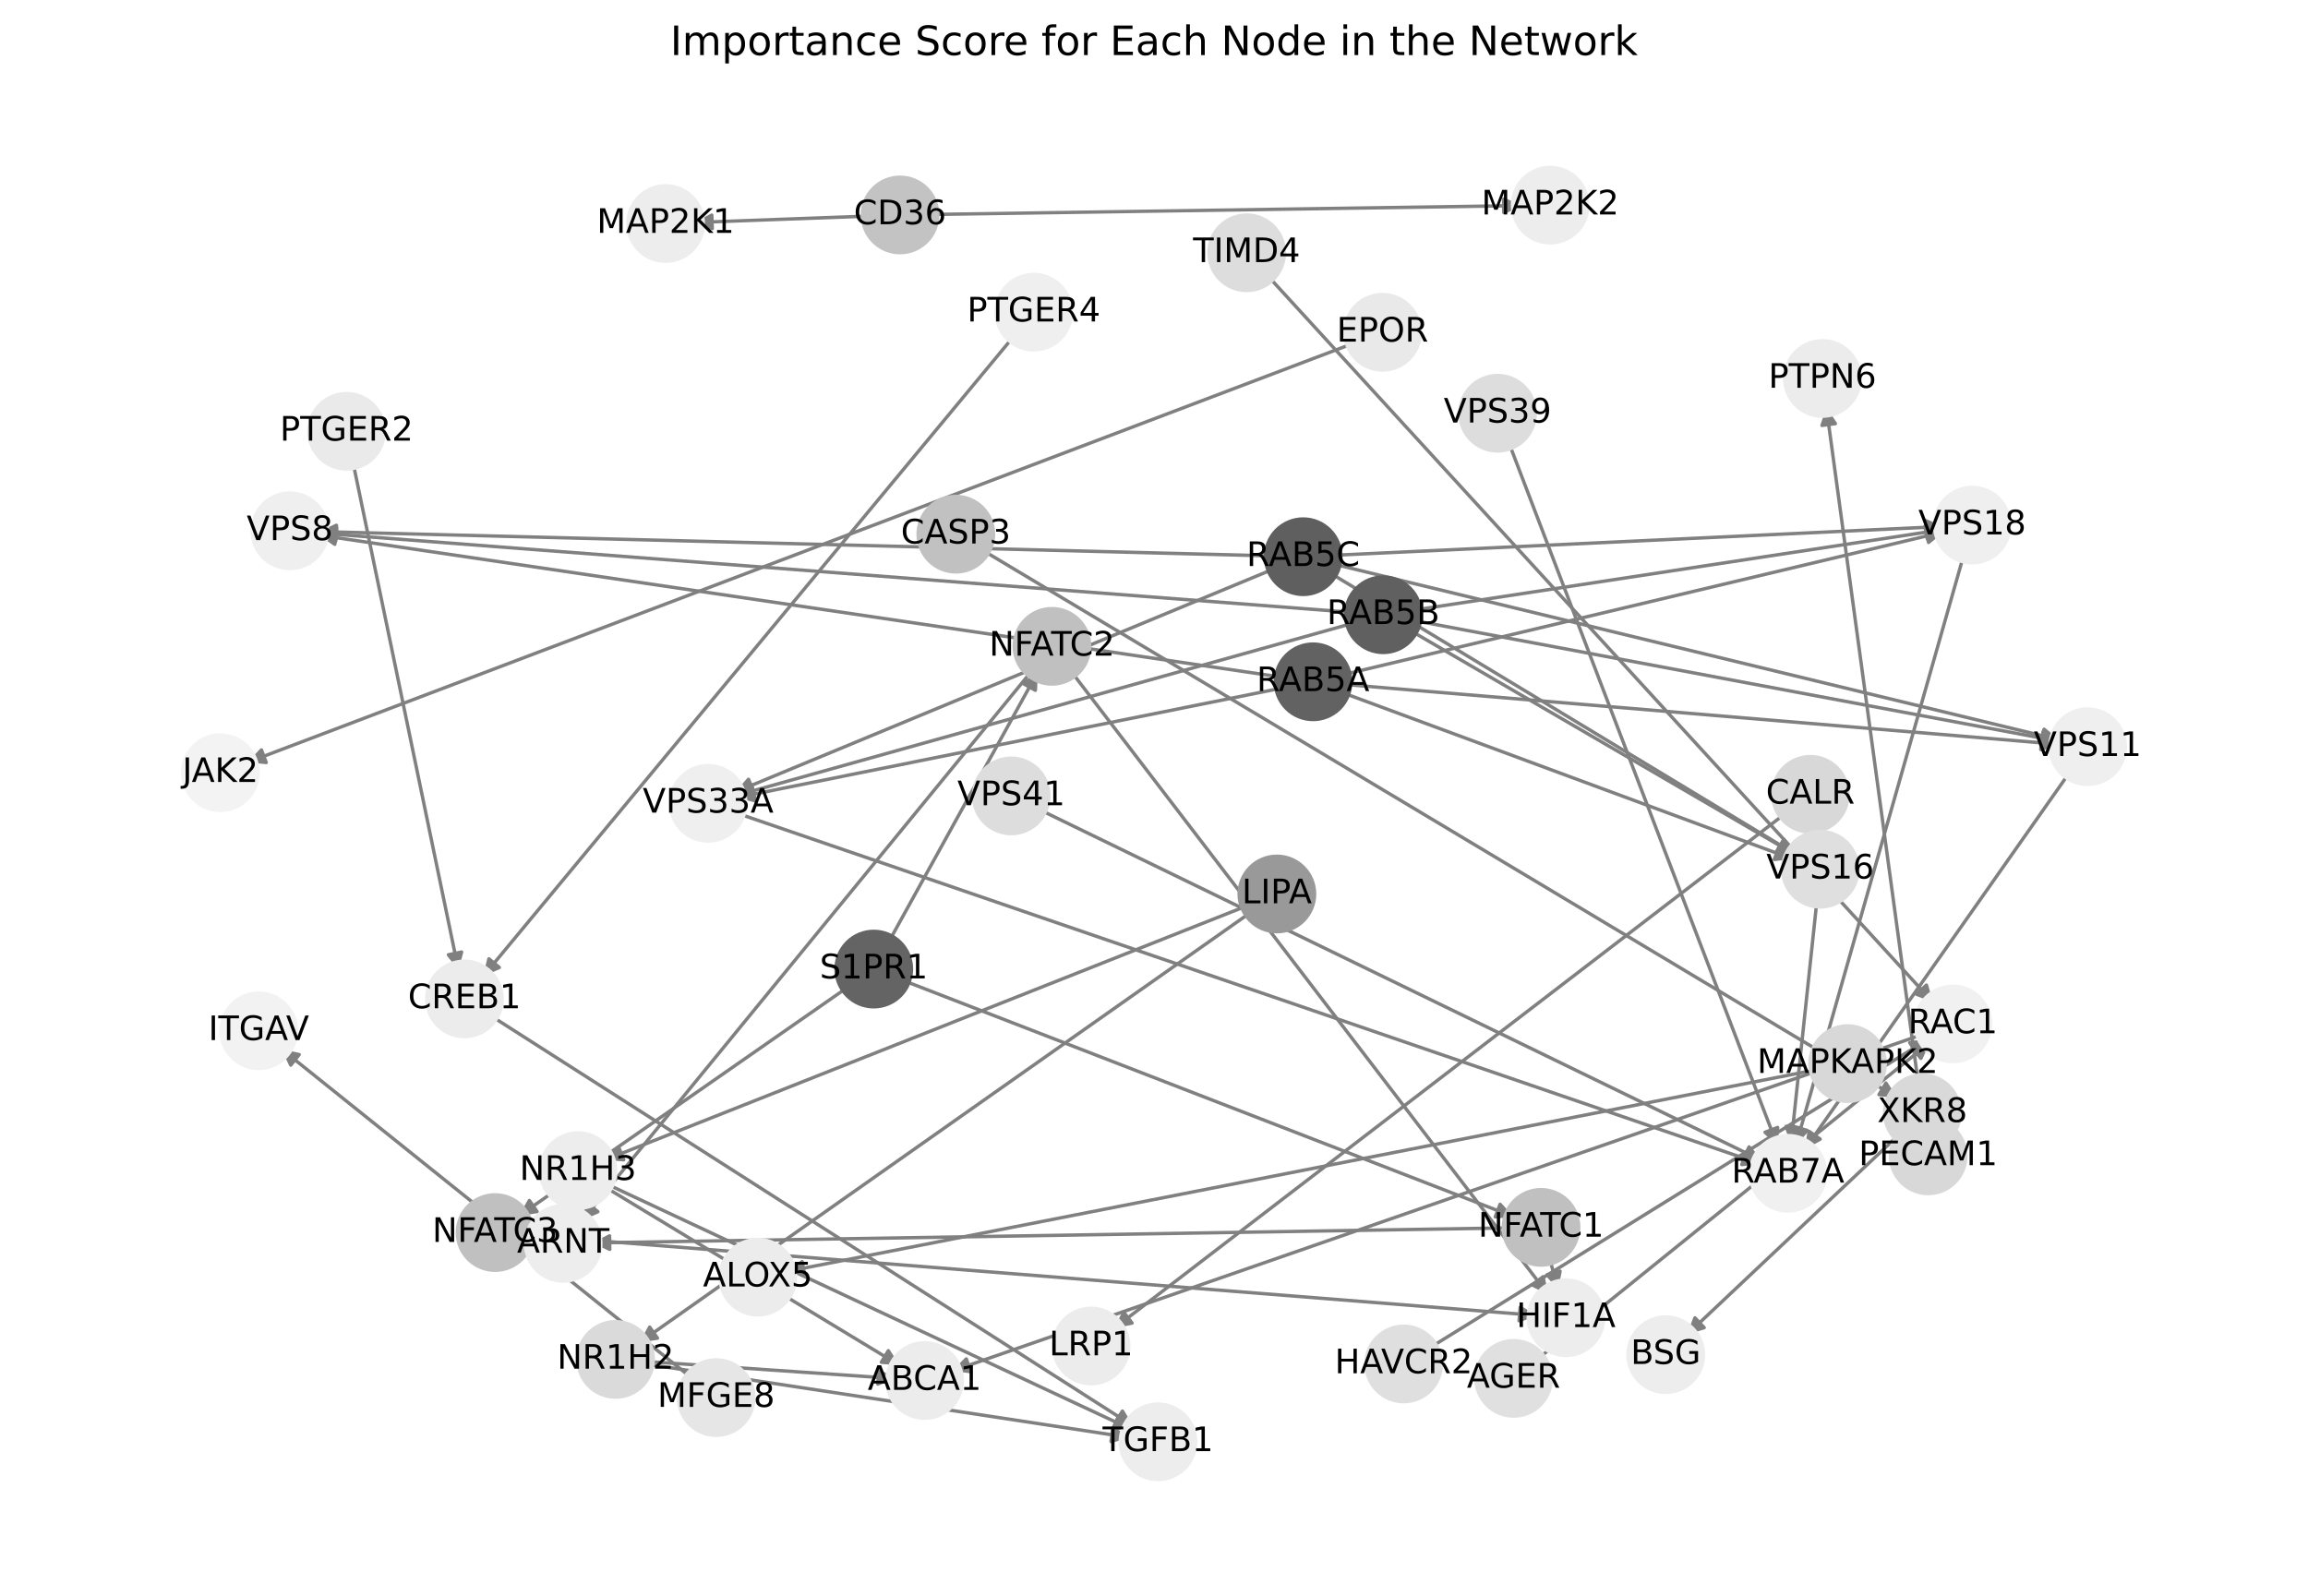 <?xml version="1.0" encoding="utf-8" standalone="no"?>
<!DOCTYPE svg PUBLIC "-//W3C//DTD SVG 1.1//EN"
  "http://www.w3.org/Graphics/SVG/1.1/DTD/svg11.dtd">
<!-- Created with matplotlib (https://matplotlib.org/) -->
<svg height="473.038pt" version="1.1" viewBox="0 0 684 473.038" width="684pt" xmlns="http://www.w3.org/2000/svg" xmlns:xlink="http://www.w3.org/1999/xlink">
 <defs>
  <style type="text/css">*{stroke-linecap:butt;stroke-linejoin:round;}</style>
 </defs>
 <g id="figure_1">
  <g id="patch_1">
   <path d="M 0 473.038 
L 684 473.038 
L 684 0 
L 0 0 
z
" style="fill:#ffffff;"/>
  </g>
  <g id="axes_1">
   <g id="patch_2">
    <path clip-path="url(#p49688a4466)" d="M 570.565 306.332 
Q 426.381 356.342 283.253 405.986 
" style="fill:none;stroke:#808080;stroke-linecap:round;"/>
    <path clip-path="url(#p49688a4466)" d="M 287.687 406.564 
L 283.253 405.986 
L 286.377 402.785 
L 287.687 406.564 
z
" style="fill:#808080;stroke:#808080;stroke-linecap:round;"/>
   </g>
   <g id="patch_3">
    <path clip-path="url(#p49688a4466)" d="M 205.488 408.83 
Q 144.457 359.885 84.299 311.639 
" style="fill:none;stroke:#808080;stroke-linecap:round;"/>
    <path clip-path="url(#p49688a4466)" d="M 86.168 315.702 
L 84.299 311.639 
L 88.67 312.581 
L 86.168 315.702 
z
" style="fill:#808080;stroke:#808080;stroke-linecap:round;"/>
   </g>
   <g id="patch_4">
    <path clip-path="url(#p49688a4466)" d="M 258.079 64.027 
Q 231.991 64.984 207.021 65.9 
" style="fill:none;stroke:#808080;stroke-linecap:round;"/>
    <path clip-path="url(#p49688a4466)" d="M 211.091 67.752 
L 207.021 65.9 
L 210.945 63.755 
L 211.091 67.752 
z
" style="fill:#808080;stroke:#808080;stroke-linecap:round;"/>
   </g>
   <g id="patch_5">
    <path clip-path="url(#p49688a4466)" d="M 275.393 63.579 
Q 363.073 62.257 449.636 60.953 
" style="fill:none;stroke:#808080;stroke-linecap:round;"/>
    <path clip-path="url(#p49688a4466)" d="M 445.606 59.013 
L 449.636 60.953 
L 445.667 63.013 
L 445.606 59.013 
z
" style="fill:#808080;stroke:#808080;stroke-linecap:round;"/>
   </g>
   <g id="patch_6">
    <path clip-path="url(#p49688a4466)" d="M 529.642 240.711 
Q 429.933 317.198 331.111 393.005 
" style="fill:none;stroke:#808080;stroke-linecap:round;"/>
    <path clip-path="url(#p49688a4466)" d="M 335.502 392.157 
L 331.111 393.005 
L 333.068 388.984 
L 335.502 392.157 
z
" style="fill:#808080;stroke:#808080;stroke-linecap:round;"/>
   </g>
   <g id="patch_7">
    <path clip-path="url(#p49688a4466)" d="M 570.261 334.013 
Q 555.762 227.387 541.413 121.868 
" style="fill:none;stroke:#808080;stroke-linecap:round;"/>
    <path clip-path="url(#p49688a4466)" d="M 539.971 126.101 
L 541.413 121.868 
L 543.934 125.562 
L 539.971 126.101 
z
" style="fill:#808080;stroke:#808080;stroke-linecap:round;"/>
   </g>
   <g id="patch_8">
    <path clip-path="url(#p49688a4466)" d="M 455.309 403.109 
Q 513.657 356.021 571.135 309.635 
" style="fill:none;stroke:#808080;stroke-linecap:round;"/>
    <path clip-path="url(#p49688a4466)" d="M 566.766 310.591 
L 571.135 309.635 
L 569.278 313.704 
L 566.766 310.591 
z
" style="fill:#808080;stroke:#808080;stroke-linecap:round;"/>
   </g>
   <g id="patch_9">
    <path clip-path="url(#p49688a4466)" d="M 263.133 279.649 
Q 285.351 239.402 307.028 200.134 
" style="fill:none;stroke:#808080;stroke-linecap:round;"/>
    <path clip-path="url(#p49688a4466)" d="M 303.344 202.669 
L 307.028 200.134 
L 306.846 204.602 
L 303.344 202.669 
z
" style="fill:#808080;stroke:#808080;stroke-linecap:round;"/>
   </g>
   <g id="patch_10">
    <path clip-path="url(#p49688a4466)" d="M 267.026 290.358 
Q 357.822 325.51 447.576 360.258 
" style="fill:none;stroke:#808080;stroke-linecap:round;"/>
    <path clip-path="url(#p49688a4466)" d="M 444.568 356.949 
L 447.576 360.258 
L 443.124 360.679 
L 444.568 356.949 
z
" style="fill:#808080;stroke:#808080;stroke-linecap:round;"/>
   </g>
   <g id="patch_11">
    <path clip-path="url(#p49688a4466)" d="M 251.842 292.176 
Q 202.834 326.282 154.743 359.75 
" style="fill:none;stroke:#808080;stroke-linecap:round;"/>
    <path clip-path="url(#p49688a4466)" d="M 159.169 359.107 
L 154.743 359.75 
L 156.884 355.824 
L 159.169 359.107 
z
" style="fill:#808080;stroke:#808080;stroke-linecap:round;"/>
   </g>
   <g id="patch_12">
    <path clip-path="url(#p49688a4466)" d="M 144.943 300.737 
Q 240.411 361.713 334.936 422.087 
" style="fill:none;stroke:#808080;stroke-linecap:round;"/>
    <path clip-path="url(#p49688a4466)" d="M 332.642 418.249 
L 334.936 422.087 
L 330.489 421.62 
L 332.642 418.249 
z
" style="fill:#808080;stroke:#808080;stroke-linecap:round;"/>
   </g>
   <g id="patch_13">
    <path clip-path="url(#p49688a4466)" d="M 401.624 101.557 
Q 237.515 163.756 74.452 225.558 
" style="fill:none;stroke:#808080;stroke-linecap:round;"/>
    <path clip-path="url(#p49688a4466)" d="M 78.901 226.011 
L 74.452 225.558 
L 77.483 222.271 
L 78.901 226.011 
z
" style="fill:#808080;stroke:#808080;stroke-linecap:round;"/>
   </g>
   <g id="patch_14">
    <path clip-path="url(#p49688a4466)" d="M 539.055 316.917 
Q 386.065 346.899 234.173 376.665 
" style="fill:none;stroke:#808080;stroke-linecap:round;"/>
    <path clip-path="url(#p49688a4466)" d="M 238.482 377.858 
L 234.173 376.665 
L 237.713 373.933 
L 238.482 377.858 
z
" style="fill:#808080;stroke:#808080;stroke-linecap:round;"/>
   </g>
   <g id="patch_15">
    <path clip-path="url(#p49688a4466)" d="M 290.704 162.783 
Q 426.489 244.072 561.315 324.786 
" style="fill:none;stroke:#808080;stroke-linecap:round;"/>
    <path clip-path="url(#p49688a4466)" d="M 558.91 321.016 
L 561.315 324.786 
L 556.855 324.448 
L 558.91 321.016 
z
" style="fill:#808080;stroke:#808080;stroke-linecap:round;"/>
   </g>
   <g id="patch_16">
    <path clip-path="url(#p49688a4466)" d="M 370.36 268.158 
Q 274.857 305.973 180.394 343.377 
" style="fill:none;stroke:#808080;stroke-linecap:round;"/>
    <path clip-path="url(#p49688a4466)" d="M 184.849 343.764 
L 180.394 343.377 
L 183.377 340.045 
L 184.849 343.764 
z
" style="fill:#808080;stroke:#808080;stroke-linecap:round;"/>
   </g>
   <g id="patch_17">
    <path clip-path="url(#p49688a4466)" d="M 371.324 269.958 
Q 280.419 333.948 190.428 397.295 
" style="fill:none;stroke:#808080;stroke-linecap:round;"/>
    <path clip-path="url(#p49688a4466)" d="M 194.85 396.628 
L 190.428 397.295 
L 192.548 393.357 
L 194.85 396.628 
z
" style="fill:#808080;stroke:#808080;stroke-linecap:round;"/>
   </g>
   <g id="patch_18">
    <path clip-path="url(#p49688a4466)" d="M 375.308 81.312 
Q 474.1 189.208 572.138 296.279 
" style="fill:none;stroke:#808080;stroke-linecap:round;"/>
    <path clip-path="url(#p49688a4466)" d="M 570.912 291.979 
L 572.138 296.279 
L 567.962 294.68 
L 570.912 291.979 
z
" style="fill:#808080;stroke:#808080;stroke-linecap:round;"/>
   </g>
   <g id="patch_19">
    <path clip-path="url(#p49688a4466)" d="M 423.358 399.716 
Q 497.37 353.885 570.432 308.642 
" style="fill:none;stroke:#808080;stroke-linecap:round;"/>
    <path clip-path="url(#p49688a4466)" d="M 565.978 309.048 
L 570.432 308.642 
L 568.084 312.448 
L 565.978 309.048 
z
" style="fill:#808080;stroke:#808080;stroke-linecap:round;"/>
   </g>
   <g id="patch_20">
    <path clip-path="url(#p49688a4466)" d="M 317.019 198.45 
Q 387.921 291.078 458.143 382.817 
" style="fill:none;stroke:#808080;stroke-linecap:round;"/>
    <path clip-path="url(#p49688a4466)" d="M 457.3 378.425 
L 458.143 382.817 
L 454.124 380.856 
L 457.3 378.425 
z
" style="fill:#808080;stroke:#808080;stroke-linecap:round;"/>
   </g>
   <g id="patch_21">
    <path clip-path="url(#p49688a4466)" d="M 306.27 198.272 
Q 239.329 280.054 173.097 360.971 
" style="fill:none;stroke:#808080;stroke-linecap:round;"/>
    <path clip-path="url(#p49688a4466)" d="M 177.178 359.142 
L 173.097 360.971 
L 174.083 356.609 
L 177.178 359.142 
z
" style="fill:#808080;stroke:#808080;stroke-linecap:round;"/>
   </g>
   <g id="patch_22">
    <path clip-path="url(#p49688a4466)" d="M 458.999 372.138 
Q 460.39 377.183 461.485 381.15 
" style="fill:none;stroke:#808080;stroke-linecap:round;"/>
    <path clip-path="url(#p49688a4466)" d="M 462.349 376.762 
L 461.485 381.15 
L 458.493 377.826 
L 462.349 376.762 
z
" style="fill:#808080;stroke:#808080;stroke-linecap:round;"/>
   </g>
   <g id="patch_23">
    <path clip-path="url(#p49688a4466)" d="M 448.034 363.931 
Q 311.799 366.163 176.683 368.376 
" style="fill:none;stroke:#808080;stroke-linecap:round;"/>
    <path clip-path="url(#p49688a4466)" d="M 180.715 370.31 
L 176.683 368.376 
L 180.65 366.311 
L 180.715 370.31 
z
" style="fill:#808080;stroke:#808080;stroke-linecap:round;"/>
   </g>
   <g id="patch_24">
    <path clip-path="url(#p49688a4466)" d="M 155.354 366.021 
Q 305.402 377.957 454.336 389.804 
" style="fill:none;stroke:#808080;stroke-linecap:round;"/>
    <path clip-path="url(#p49688a4466)" d="M 450.507 387.493 
L 454.336 389.804 
L 450.19 391.481 
L 450.507 387.493 
z
" style="fill:#808080;stroke:#808080;stroke-linecap:round;"/>
   </g>
   <g id="patch_25">
    <path clip-path="url(#p49688a4466)" d="M 155.27 366.69 
Q 156.81 366.935 157.247 367.004 
" style="fill:none;stroke:#808080;stroke-linecap:round;"/>
    <path clip-path="url(#p49688a4466)" d="M 153.61 364.402 
L 157.247 367.004 
L 152.983 368.353 
L 153.61 364.402 
z
" style="fill:#808080;stroke:#808080;stroke-linecap:round;"/>
   </g>
   <g id="patch_26">
    <path clip-path="url(#p49688a4466)" d="M 380.569 200.821 
Q 237.51 179.711 95.557 158.765 
" style="fill:none;stroke:#808080;stroke-linecap:round;"/>
    <path clip-path="url(#p49688a4466)" d="M 99.223 161.328 
L 95.557 158.765 
L 99.807 157.37 
L 99.223 161.328 
z
" style="fill:#808080;stroke:#808080;stroke-linecap:round;"/>
   </g>
   <g id="patch_27">
    <path clip-path="url(#p49688a4466)" d="M 397.761 202.808 
Q 503.914 211.706 608.953 220.511 
" style="fill:none;stroke:#808080;stroke-linecap:round;"/>
    <path clip-path="url(#p49688a4466)" d="M 605.134 218.184 
L 608.953 220.511 
L 604.8 222.17 
L 605.134 218.184 
z
" style="fill:#808080;stroke:#808080;stroke-linecap:round;"/>
   </g>
   <g id="patch_28">
    <path clip-path="url(#p49688a4466)" d="M 397.258 205.087 
Q 464.297 229.862 530.286 254.25 
" style="fill:none;stroke:#808080;stroke-linecap:round;"/>
    <path clip-path="url(#p49688a4466)" d="M 527.228 250.987 
L 530.286 254.25 
L 525.841 254.739 
L 527.228 250.987 
z
" style="fill:#808080;stroke:#808080;stroke-linecap:round;"/>
   </g>
   <g id="patch_29">
    <path clip-path="url(#p49688a4466)" d="M 397.561 200.081 
Q 486.814 178.865 574.979 157.907 
" style="fill:none;stroke:#808080;stroke-linecap:round;"/>
    <path clip-path="url(#p49688a4466)" d="M 570.625 156.886 
L 574.979 157.907 
L 571.55 160.778 
L 570.625 156.886 
z
" style="fill:#808080;stroke:#808080;stroke-linecap:round;"/>
   </g>
   <g id="patch_30">
    <path clip-path="url(#p49688a4466)" d="M 380.646 203.79 
Q 299.502 220.093 219.455 236.176 
" style="fill:none;stroke:#808080;stroke-linecap:round;"/>
    <path clip-path="url(#p49688a4466)" d="M 223.77 237.349 
L 219.455 236.176 
L 222.982 233.427 
L 223.77 237.349 
z
" style="fill:#808080;stroke:#808080;stroke-linecap:round;"/>
   </g>
   <g id="patch_31">
    <path clip-path="url(#p49688a4466)" d="M 401.307 181.55 
Q 247.916 169.776 95.64 158.087 
" style="fill:none;stroke:#808080;stroke-linecap:round;"/>
    <path clip-path="url(#p49688a4466)" d="M 99.475 160.387 
L 95.64 158.087 
L 99.781 156.399 
L 99.475 160.387 
z
" style="fill:#808080;stroke:#808080;stroke-linecap:round;"/>
   </g>
   <g id="patch_32">
    <path clip-path="url(#p49688a4466)" d="M 418.46 183.809 
Q 514.322 201.771 609.086 219.527 
" style="fill:none;stroke:#808080;stroke-linecap:round;"/>
    <path clip-path="url(#p49688a4466)" d="M 605.523 216.824 
L 609.086 219.527 
L 604.786 220.756 
L 605.523 216.824 
z
" style="fill:#808080;stroke:#808080;stroke-linecap:round;"/>
   </g>
   <g id="patch_33">
    <path clip-path="url(#p49688a4466)" d="M 417.427 186.571 
Q 474.7 219.926 531.007 252.718 
" style="fill:none;stroke:#808080;stroke-linecap:round;"/>
    <path clip-path="url(#p49688a4466)" d="M 528.557 248.977 
L 531.007 252.718 
L 526.544 252.433 
L 528.557 248.977 
z
" style="fill:#808080;stroke:#808080;stroke-linecap:round;"/>
   </g>
   <g id="patch_34">
    <path clip-path="url(#p49688a4466)" d="M 418.508 180.91 
Q 497.217 168.93 574.821 157.118 
" style="fill:none;stroke:#808080;stroke-linecap:round;"/>
    <path clip-path="url(#p49688a4466)" d="M 570.566 155.742 
L 574.821 157.118 
L 571.167 159.697 
L 570.566 155.742 
z
" style="fill:#808080;stroke:#808080;stroke-linecap:round;"/>
   </g>
   <g id="patch_35">
    <path clip-path="url(#p49688a4466)" d="M 401.602 184.544 
Q 309.904 210.158 219.284 235.472 
" style="fill:none;stroke:#808080;stroke-linecap:round;"/>
    <path clip-path="url(#p49688a4466)" d="M 223.674 236.322 
L 219.284 235.472 
L 222.598 232.469 
L 223.674 236.322 
z
" style="fill:#808080;stroke:#808080;stroke-linecap:round;"/>
   </g>
   <g id="patch_36">
    <path clip-path="url(#p49688a4466)" d="M 377.554 164.791 
Q 236.048 161.175 95.659 157.588 
" style="fill:none;stroke:#808080;stroke-linecap:round;"/>
    <path clip-path="url(#p49688a4466)" d="M 99.607 159.689 
L 95.659 157.588 
L 99.709 155.69 
L 99.607 159.689 
z
" style="fill:#808080;stroke:#808080;stroke-linecap:round;"/>
   </g>
   <g id="patch_37">
    <path clip-path="url(#p49688a4466)" d="M 394.629 167.051 
Q 502.454 193.17 609.194 219.026 
" style="fill:none;stroke:#808080;stroke-linecap:round;"/>
    <path clip-path="url(#p49688a4466)" d="M 605.777 216.14 
L 609.194 219.026 
L 604.835 220.028 
L 605.777 216.14 
z
" style="fill:#808080;stroke:#808080;stroke-linecap:round;"/>
   </g>
   <g id="patch_38">
    <path clip-path="url(#p49688a4466)" d="M 393.621 169.491 
Q 462.831 211.324 531.085 252.579 
" style="fill:none;stroke:#808080;stroke-linecap:round;"/>
    <path clip-path="url(#p49688a4466)" d="M 528.696 248.799 
L 531.085 252.579 
L 526.627 252.222 
L 528.696 248.799 
z
" style="fill:#808080;stroke:#808080;stroke-linecap:round;"/>
   </g>
   <g id="patch_39">
    <path clip-path="url(#p49688a4466)" d="M 394.86 164.604 
Q 485.351 160.329 574.724 156.107 
" style="fill:none;stroke:#808080;stroke-linecap:round;"/>
    <path clip-path="url(#p49688a4466)" d="M 570.634 154.298 
L 574.724 156.107 
L 570.823 158.294 
L 570.634 154.298 
z
" style="fill:#808080;stroke:#808080;stroke-linecap:round;"/>
   </g>
   <g id="patch_40">
    <path clip-path="url(#p49688a4466)" d="M 378.211 168.328 
Q 298.039 201.557 218.9 234.358 
" style="fill:none;stroke:#808080;stroke-linecap:round;"/>
    <path clip-path="url(#p49688a4466)" d="M 223.361 234.674 
L 218.9 234.358 
L 221.83 230.979 
L 223.361 234.674 
z
" style="fill:#808080;stroke:#808080;stroke-linecap:round;"/>
   </g>
   <g id="patch_41">
    <path clip-path="url(#p49688a4466)" d="M 613.715 228.415 
Q 574.285 284.545 535.497 339.76 
" style="fill:none;stroke:#808080;stroke-linecap:round;"/>
    <path clip-path="url(#p49688a4466)" d="M 539.433 337.637 
L 535.497 339.76 
L 536.16 335.337 
L 539.433 337.637 
z
" style="fill:#808080;stroke:#808080;stroke-linecap:round;"/>
   </g>
   <g id="patch_42">
    <path clip-path="url(#p49688a4466)" d="M 538.539 266.249 
Q 534.666 302.697 530.911 338.033 
" style="fill:none;stroke:#808080;stroke-linecap:round;"/>
    <path clip-path="url(#p49688a4466)" d="M 533.323 334.267 
L 530.911 338.033 
L 529.345 333.844 
L 533.323 334.267 
z
" style="fill:#808080;stroke:#808080;stroke-linecap:round;"/>
   </g>
   <g id="patch_43">
    <path clip-path="url(#p49688a4466)" d="M 582.122 163.974 
Q 557.184 251.701 532.552 338.352 
" style="fill:none;stroke:#808080;stroke-linecap:round;"/>
    <path clip-path="url(#p49688a4466)" d="M 535.57 335.051 
L 532.552 338.352 
L 531.722 333.957 
L 535.57 335.051 
z
" style="fill:#808080;stroke:#808080;stroke-linecap:round;"/>
   </g>
   <g id="patch_44">
    <path clip-path="url(#p49688a4466)" d="M 218.057 240.909 
Q 369.872 292.931 520.629 344.59 
" style="fill:none;stroke:#808080;stroke-linecap:round;"/>
    <path clip-path="url(#p49688a4466)" d="M 517.494 341.401 
L 520.629 344.59 
L 516.197 345.185 
L 517.494 341.401 
z
" style="fill:#808080;stroke:#808080;stroke-linecap:round;"/>
   </g>
   <g id="patch_45">
    <path clip-path="url(#p49688a4466)" d="M 446.916 130.572 
Q 486.852 235.12 526.389 338.625 
" style="fill:none;stroke:#808080;stroke-linecap:round;"/>
    <path clip-path="url(#p49688a4466)" d="M 526.83 334.174 
L 526.389 338.625 
L 523.093 335.602 
L 526.83 334.174 
z
" style="fill:#808080;stroke:#808080;stroke-linecap:round;"/>
   </g>
   <g id="patch_46">
    <path clip-path="url(#p49688a4466)" d="M 307.474 239.689 
Q 414.782 291.832 521.084 343.486 
" style="fill:none;stroke:#808080;stroke-linecap:round;"/>
    <path clip-path="url(#p49688a4466)" d="M 518.36 339.939 
L 521.084 343.486 
L 516.612 343.536 
L 518.36 339.939 
z
" style="fill:#808080;stroke:#808080;stroke-linecap:round;"/>
   </g>
   <g id="patch_47">
    <path clip-path="url(#p49688a4466)" d="M 178.709 351.464 
Q 222.656 378.084 265.647 404.125 
" style="fill:none;stroke:#808080;stroke-linecap:round;"/>
    <path clip-path="url(#p49688a4466)" d="M 263.262 400.342 
L 265.647 404.125 
L 261.189 403.763 
L 263.262 400.342 
z
" style="fill:#808080;stroke:#808080;stroke-linecap:round;"/>
   </g>
   <g id="patch_48">
    <path clip-path="url(#p49688a4466)" d="M 179.147 350.645 
Q 257.239 387.163 334.318 423.208 
" style="fill:none;stroke:#808080;stroke-linecap:round;"/>
    <path clip-path="url(#p49688a4466)" d="M 331.542 419.702 
L 334.318 423.208 
L 329.847 423.325 
L 331.542 419.702 
z
" style="fill:#808080;stroke:#808080;stroke-linecap:round;"/>
   </g>
   <g id="patch_49">
    <path clip-path="url(#p49688a4466)" d="M 191.07 403.515 
Q 228.221 406.058 264.256 408.524 
" style="fill:none;stroke:#808080;stroke-linecap:round;"/>
    <path clip-path="url(#p49688a4466)" d="M 260.402 406.255 
L 264.256 408.524 
L 260.129 410.246 
L 260.402 406.255 
z
" style="fill:#808080;stroke:#808080;stroke-linecap:round;"/>
   </g>
   <g id="patch_50">
    <path clip-path="url(#p49688a4466)" d="M 190.992 404.225 
Q 262.805 415.137 333.513 425.882 
" style="fill:none;stroke:#808080;stroke-linecap:round;"/>
    <path clip-path="url(#p49688a4466)" d="M 329.859 423.304 
L 333.513 425.882 
L 329.258 427.259 
L 329.859 423.304 
z
" style="fill:#808080;stroke:#808080;stroke-linecap:round;"/>
   </g>
   <g id="patch_51">
    <path clip-path="url(#p49688a4466)" d="M 104.464 136.318 
Q 120.174 211.958 135.657 286.503 
" style="fill:none;stroke:#808080;stroke-linecap:round;"/>
    <path clip-path="url(#p49688a4466)" d="M 136.802 282.18 
L 135.657 286.503 
L 132.885 282.993 
L 136.802 282.18 
z
" style="fill:#808080;stroke:#808080;stroke-linecap:round;"/>
   </g>
   <g id="patch_52">
    <path clip-path="url(#p49688a4466)" d="M 300.838 99.194 
Q 222.004 194.302 143.884 288.549 
" style="fill:none;stroke:#808080;stroke-linecap:round;"/>
    <path clip-path="url(#p49688a4466)" d="M 147.977 286.746 
L 143.884 288.549 
L 144.897 284.193 
L 147.977 286.746 
z
" style="fill:#808080;stroke:#808080;stroke-linecap:round;"/>
   </g>
   <g id="patch_53">
    <path clip-path="url(#p49688a4466)" d="M 563.402 335.749 
Q 531.683 365.661 500.777 394.806 
" style="fill:none;stroke:#808080;stroke-linecap:round;"/>
    <path clip-path="url(#p49688a4466)" d="M 505.059 393.517 
L 500.777 394.806 
L 502.315 390.607 
L 505.059 393.517 
z
" style="fill:#808080;stroke:#808080;stroke-linecap:round;"/>
   </g>
   <g id="PathCollection_1">
    <defs>
     <path d="M 0 11.18 
C 2.965 11.18 5.809 10.002 7.906 7.906 
C 10.002 5.809 11.18 2.965 11.18 -0 
C 11.18 -2.965 10.002 -5.809 7.906 -7.906 
C 5.809 -10.002 2.965 -11.18 0 -11.18 
C -2.965 -11.18 -5.809 -10.002 -7.906 -7.906 
C -10.002 -5.809 -11.18 -2.965 -11.18 0 
C -11.18 2.965 -10.002 5.809 -7.906 7.906 
C -5.809 10.002 -2.965 11.18 0 11.18 
z
" id="C0_0_f51a51f683"/>
    </defs>
    <g clip-path="url(#p49688a4466)">
     <use style="fill:#f1f1f1;stroke:#f1f1f1;" x="578.744" xlink:href="#C0_0_f51a51f683" y="303.495"/>
    </g>
    <g clip-path="url(#p49688a4466)">
     <use style="fill:#f2f2f2;stroke:#f2f2f2;" x="76.671" xlink:href="#C0_0_f51a51f683" y="305.521"/>
    </g>
    <g clip-path="url(#p49688a4466)">
     <use style="fill:#e6e6e6;stroke:#e6e6e6;" x="212.243" xlink:href="#C0_0_f51a51f683" y="414.247"/>
    </g>
    <g clip-path="url(#p49688a4466)">
     <use style="fill:#c3c3c3;stroke:#c3c3c3;" x="266.734" xlink:href="#C0_0_f51a51f683" y="63.709"/>
    </g>
    <g clip-path="url(#p49688a4466)">
     <use style="fill:#ececec;stroke:#ececec;" x="323.353" xlink:href="#C0_0_f51a51f683" y="398.957"/>
    </g>
    <g clip-path="url(#p49688a4466)">
     <use style="fill:#d8d8d8;stroke:#d8d8d8;" x="536.515" xlink:href="#C0_0_f51a51f683" y="235.439"/>
    </g>
    <g clip-path="url(#p49688a4466)">
     <use style="fill:#d8d8d8;stroke:#d8d8d8;" x="571.428" xlink:href="#C0_0_f51a51f683" y="342.595"/>
    </g>
    <g clip-path="url(#p49688a4466)">
     <use style="fill:#e0e0e0;stroke:#e0e0e0;" x="448.569" xlink:href="#C0_0_f51a51f683" y="408.548"/>
    </g>
    <g clip-path="url(#p49688a4466)">
     <use style="fill:#646464;stroke:#646464;" x="258.948" xlink:href="#C0_0_f51a51f683" y="287.231"/>
    </g>
    <g clip-path="url(#p49688a4466)">
     <use style="fill:#ececec;stroke:#ececec;" x="137.645" xlink:href="#C0_0_f51a51f683" y="296.076"/>
    </g>
    <g clip-path="url(#p49688a4466)">
     <use style="fill:#e9e9e9;stroke:#e9e9e9;" x="409.72" xlink:href="#C0_0_f51a51f683" y="98.489"/>
    </g>
    <g clip-path="url(#p49688a4466)">
     <use style="fill:#f3f3f3;stroke:#f3f3f3;" x="65.306" xlink:href="#C0_0_f51a51f683" y="229.025"/>
    </g>
    <g clip-path="url(#p49688a4466)">
     <use style="fill:#ececec;stroke:#ececec;" x="274.011" xlink:href="#C0_0_f51a51f683" y="409.191"/>
    </g>
    <g clip-path="url(#p49688a4466)">
     <use style="fill:#ededed;stroke:#ededed;" x="343.177" xlink:href="#C0_0_f51a51f683" y="427.351"/>
    </g>
    <g clip-path="url(#p49688a4466)">
     <use style="fill:#d8d8d8;stroke:#d8d8d8;" x="547.553" xlink:href="#C0_0_f51a51f683" y="315.252"/>
    </g>
    <g clip-path="url(#p49688a4466)">
     <use style="fill:#ececec;stroke:#ececec;" x="224.577" xlink:href="#C0_0_f51a51f683" y="378.545"/>
    </g>
    <g clip-path="url(#p49688a4466)">
     <use style="fill:#ededed;stroke:#ededed;" x="493.661" xlink:href="#C0_0_f51a51f683" y="401.516"/>
    </g>
    <g clip-path="url(#p49688a4466)">
     <use style="fill:#c1c1c1;stroke:#c1c1c1;" x="283.272" xlink:href="#C0_0_f51a51f683" y="158.334"/>
    </g>
    <g clip-path="url(#p49688a4466)">
     <use style="fill:#ececec;stroke:#ececec;" x="540.096" xlink:href="#C0_0_f51a51f683" y="112.18"/>
    </g>
    <g clip-path="url(#p49688a4466)">
     <use style="fill:#999999;stroke:#999999;" x="378.409" xlink:href="#C0_0_f51a51f683" y="264.971"/>
    </g>
    <g clip-path="url(#p49688a4466)">
     <use style="fill:#dddddd;stroke:#dddddd;" x="369.46" xlink:href="#C0_0_f51a51f683" y="74.926"/>
    </g>
    <g clip-path="url(#p49688a4466)">
     <use style="fill:#dfdfdf;stroke:#dfdfdf;" x="415.994" xlink:href="#C0_0_f51a51f683" y="404.275"/>
    </g>
    <g clip-path="url(#p49688a4466)">
     <use style="fill:#c0c0c0;stroke:#c0c0c0;" x="311.754" xlink:href="#C0_0_f51a51f683" y="191.572"/>
    </g>
    <g clip-path="url(#p49688a4466)">
     <use style="fill:#c0c0c0;stroke:#c0c0c0;" x="456.696" xlink:href="#C0_0_f51a51f683" y="363.789"/>
    </g>
    <g clip-path="url(#p49688a4466)">
     <use style="fill:#c0c0c0;stroke:#c0c0c0;" x="146.72" xlink:href="#C0_0_f51a51f683" y="365.334"/>
    </g>
    <g clip-path="url(#p49688a4466)">
     <use style="fill:#ededed;stroke:#ededed;" x="464.085" xlink:href="#C0_0_f51a51f683" y="390.58"/>
    </g>
    <g clip-path="url(#p49688a4466)">
     <use style="fill:#ededed;stroke:#ededed;" x="166.904" xlink:href="#C0_0_f51a51f683" y="368.536"/>
    </g>
    <g clip-path="url(#p49688a4466)">
     <use style="fill:#626262;stroke:#626262;" x="389.134" xlink:href="#C0_0_f51a51f683" y="202.084"/>
    </g>
    <g clip-path="url(#p49688a4466)">
     <use style="fill:#606060;stroke:#606060;" x="409.946" xlink:href="#C0_0_f51a51f683" y="182.213"/>
    </g>
    <g clip-path="url(#p49688a4466)">
     <use style="fill:#5f5f5f;stroke:#5f5f5f;" x="386.211" xlink:href="#C0_0_f51a51f683" y="165.012"/>
    </g>
    <g clip-path="url(#p49688a4466)">
     <use style="fill:#efefef;stroke:#efefef;" x="85.886" xlink:href="#C0_0_f51a51f683" y="157.338"/>
    </g>
    <g clip-path="url(#p49688a4466)">
     <use style="fill:#efefef;stroke:#efefef;" x="618.694" xlink:href="#C0_0_f51a51f683" y="221.327"/>
    </g>
    <g clip-path="url(#p49688a4466)">
     <use style="fill:#dfdfdf;stroke:#dfdfdf;" x="539.454" xlink:href="#C0_0_f51a51f683" y="257.638"/>
    </g>
    <g clip-path="url(#p49688a4466)">
     <use style="fill:#efefef;stroke:#efefef;" x="584.489" xlink:href="#C0_0_f51a51f683" y="155.646"/>
    </g>
    <g clip-path="url(#p49688a4466)">
     <use style="fill:#efefef;stroke:#efefef;" x="209.866" xlink:href="#C0_0_f51a51f683" y="238.103"/>
    </g>
    <g clip-path="url(#p49688a4466)">
     <use style="fill:#f0f0f0;stroke:#f0f0f0;" x="529.878" xlink:href="#C0_0_f51a51f683" y="347.759"/>
    </g>
    <g clip-path="url(#p49688a4466)">
     <use style="fill:#dddddd;stroke:#dddddd;" x="443.826" xlink:href="#C0_0_f51a51f683" y="122.483"/>
    </g>
    <g clip-path="url(#p49688a4466)">
     <use style="fill:#dddddd;stroke:#dddddd;" x="299.687" xlink:href="#C0_0_f51a51f683" y="235.905"/>
    </g>
    <g clip-path="url(#p49688a4466)">
     <use style="fill:#ededed;stroke:#ededed;" x="197.249" xlink:href="#C0_0_f51a51f683" y="66.259"/>
    </g>
    <g clip-path="url(#p49688a4466)">
     <use style="fill:#ededed;stroke:#ededed;" x="459.411" xlink:href="#C0_0_f51a51f683" y="60.805"/>
    </g>
    <g clip-path="url(#p49688a4466)">
     <use style="fill:#ededed;stroke:#ededed;" x="171.302" xlink:href="#C0_0_f51a51f683" y="346.977"/>
    </g>
    <g clip-path="url(#p49688a4466)">
     <use style="fill:#dadada;stroke:#dadada;" x="182.432" xlink:href="#C0_0_f51a51f683" y="402.924"/>
    </g>
    <g clip-path="url(#p49688a4466)">
     <use style="fill:#eaeaea;stroke:#eaeaea;" x="102.703" xlink:href="#C0_0_f51a51f683" y="127.838"/>
    </g>
    <g clip-path="url(#p49688a4466)">
     <use style="fill:#efefef;stroke:#efefef;" x="306.366" xlink:href="#C0_0_f51a51f683" y="92.526"/>
    </g>
    <g clip-path="url(#p49688a4466)">
     <use style="fill:#d9d9d9;stroke:#d9d9d9;" x="569.703" xlink:href="#C0_0_f51a51f683" y="329.808"/>
    </g>
   </g>
   <g id="text_1">
    <g clip-path="url(#p49688a4466)">
     <!-- RAC1 -->
     <g transform="translate(565.465 306.254)scale(0.1 -0.1)">
      <defs>
       <path d="M 44.391 34.188 
Q 47.562 33.109 50.562 29.594 
Q 53.562 26.078 56.594 19.922 
L 66.609 0 
L 56 0 
L 46.688 18.703 
Q 43.062 26.031 39.672 28.422 
Q 36.281 30.812 30.422 30.812 
L 19.672 30.812 
L 19.672 0 
L 9.812 0 
L 9.812 72.906 
L 32.078 72.906 
Q 44.578 72.906 50.734 67.672 
Q 56.891 62.453 56.891 51.906 
Q 56.891 45.016 53.688 40.469 
Q 50.484 35.938 44.391 34.188 
z
M 19.672 64.797 
L 19.672 38.922 
L 32.078 38.922 
Q 39.203 38.922 42.844 42.219 
Q 46.484 45.516 46.484 51.906 
Q 46.484 58.297 42.844 61.547 
Q 39.203 64.797 32.078 64.797 
z
" id="DejaVuSans-82"/>
       <path d="M 34.188 63.188 
L 20.797 26.906 
L 47.609 26.906 
z
M 28.609 72.906 
L 39.797 72.906 
L 67.578 0 
L 57.328 0 
L 50.688 18.703 
L 17.828 18.703 
L 11.188 0 
L 0.781 0 
z
" id="DejaVuSans-65"/>
       <path d="M 64.406 67.281 
L 64.406 56.891 
Q 59.422 61.531 53.781 63.812 
Q 48.141 66.109 41.797 66.109 
Q 29.297 66.109 22.656 58.469 
Q 16.016 50.828 16.016 36.375 
Q 16.016 21.969 22.656 14.328 
Q 29.297 6.688 41.797 6.688 
Q 48.141 6.688 53.781 8.984 
Q 59.422 11.281 64.406 15.922 
L 64.406 5.609 
Q 59.234 2.094 53.438 0.328 
Q 47.656 -1.422 41.219 -1.422 
Q 24.656 -1.422 15.125 8.703 
Q 5.609 18.844 5.609 36.375 
Q 5.609 53.953 15.125 64.078 
Q 24.656 74.219 41.219 74.219 
Q 47.75 74.219 53.531 72.484 
Q 59.328 70.75 64.406 67.281 
z
" id="DejaVuSans-67"/>
       <path d="M 12.406 8.297 
L 28.516 8.297 
L 28.516 63.922 
L 10.984 60.406 
L 10.984 69.391 
L 28.422 72.906 
L 38.281 72.906 
L 38.281 8.297 
L 54.391 8.297 
L 54.391 0 
L 12.406 0 
z
" id="DejaVuSans-49"/>
      </defs>
      <use xlink:href="#DejaVuSans-82"/>
      <use x="65.482" xlink:href="#DejaVuSans-65"/>
      <use x="132.141" xlink:href="#DejaVuSans-67"/>
      <use x="201.965" xlink:href="#DejaVuSans-49"/>
     </g>
    </g>
   </g>
   <g id="text_2">
    <g clip-path="url(#p49688a4466)">
     <!-- ITGAV -->
     <g transform="translate(61.746 308.281)scale(0.1 -0.1)">
      <defs>
       <path d="M 9.812 72.906 
L 19.672 72.906 
L 19.672 0 
L 9.812 0 
z
" id="DejaVuSans-73"/>
       <path d="M -0.297 72.906 
L 61.375 72.906 
L 61.375 64.594 
L 35.5 64.594 
L 35.5 0 
L 25.594 0 
L 25.594 64.594 
L -0.297 64.594 
z
" id="DejaVuSans-84"/>
       <path d="M 59.516 10.406 
L 59.516 29.984 
L 43.406 29.984 
L 43.406 38.094 
L 69.281 38.094 
L 69.281 6.781 
Q 63.578 2.734 56.688 0.656 
Q 49.812 -1.422 42 -1.422 
Q 24.906 -1.422 15.25 8.562 
Q 5.609 18.562 5.609 36.375 
Q 5.609 54.25 15.25 64.234 
Q 24.906 74.219 42 74.219 
Q 49.125 74.219 55.547 72.453 
Q 61.969 70.703 67.391 67.281 
L 67.391 56.781 
Q 61.922 61.422 55.766 63.766 
Q 49.609 66.109 42.828 66.109 
Q 29.438 66.109 22.719 58.641 
Q 16.016 51.172 16.016 36.375 
Q 16.016 21.625 22.719 14.156 
Q 29.438 6.688 42.828 6.688 
Q 48.047 6.688 52.141 7.594 
Q 56.25 8.5 59.516 10.406 
z
" id="DejaVuSans-71"/>
       <path d="M 28.609 0 
L 0.781 72.906 
L 11.078 72.906 
L 34.188 11.531 
L 57.328 72.906 
L 67.578 72.906 
L 39.797 0 
z
" id="DejaVuSans-86"/>
      </defs>
      <use xlink:href="#DejaVuSans-73"/>
      <use x="29.492" xlink:href="#DejaVuSans-84"/>
      <use x="90.576" xlink:href="#DejaVuSans-71"/>
      <use x="168.066" xlink:href="#DejaVuSans-65"/>
      <use x="230.1" xlink:href="#DejaVuSans-86"/>
     </g>
    </g>
   </g>
   <g id="text_3">
    <g clip-path="url(#p49688a4466)">
     <!-- MFGE8 -->
     <g transform="translate(194.838 417.006)scale(0.1 -0.1)">
      <defs>
       <path d="M 9.812 72.906 
L 24.516 72.906 
L 43.109 23.297 
L 61.812 72.906 
L 76.516 72.906 
L 76.516 0 
L 66.891 0 
L 66.891 64.016 
L 48.094 14.016 
L 38.188 14.016 
L 19.391 64.016 
L 19.391 0 
L 9.812 0 
z
" id="DejaVuSans-77"/>
       <path d="M 9.812 72.906 
L 51.703 72.906 
L 51.703 64.594 
L 19.672 64.594 
L 19.672 43.109 
L 48.578 43.109 
L 48.578 34.812 
L 19.672 34.812 
L 19.672 0 
L 9.812 0 
z
" id="DejaVuSans-70"/>
       <path d="M 9.812 72.906 
L 55.906 72.906 
L 55.906 64.594 
L 19.672 64.594 
L 19.672 43.016 
L 54.391 43.016 
L 54.391 34.719 
L 19.672 34.719 
L 19.672 8.297 
L 56.781 8.297 
L 56.781 0 
L 9.812 0 
z
" id="DejaVuSans-69"/>
       <path d="M 31.781 34.625 
Q 24.75 34.625 20.719 30.859 
Q 16.703 27.094 16.703 20.516 
Q 16.703 13.922 20.719 10.156 
Q 24.75 6.391 31.781 6.391 
Q 38.812 6.391 42.859 10.172 
Q 46.922 13.969 46.922 20.516 
Q 46.922 27.094 42.891 30.859 
Q 38.875 34.625 31.781 34.625 
z
M 21.922 38.812 
Q 15.578 40.375 12.031 44.719 
Q 8.5 49.078 8.5 55.328 
Q 8.5 64.062 14.719 69.141 
Q 20.953 74.219 31.781 74.219 
Q 42.672 74.219 48.875 69.141 
Q 55.078 64.062 55.078 55.328 
Q 55.078 49.078 51.531 44.719 
Q 48 40.375 41.703 38.812 
Q 48.828 37.156 52.797 32.312 
Q 56.781 27.484 56.781 20.516 
Q 56.781 9.906 50.312 4.234 
Q 43.844 -1.422 31.781 -1.422 
Q 19.734 -1.422 13.25 4.234 
Q 6.781 9.906 6.781 20.516 
Q 6.781 27.484 10.781 32.312 
Q 14.797 37.156 21.922 38.812 
z
M 18.312 54.391 
Q 18.312 48.734 21.844 45.562 
Q 25.391 42.391 31.781 42.391 
Q 38.141 42.391 41.719 45.562 
Q 45.312 48.734 45.312 54.391 
Q 45.312 60.062 41.719 63.234 
Q 38.141 66.406 31.781 66.406 
Q 25.391 66.406 21.844 63.234 
Q 18.312 60.062 18.312 54.391 
z
" id="DejaVuSans-56"/>
      </defs>
      <use xlink:href="#DejaVuSans-77"/>
      <use x="86.279" xlink:href="#DejaVuSans-70"/>
      <use x="143.799" xlink:href="#DejaVuSans-71"/>
      <use x="221.289" xlink:href="#DejaVuSans-69"/>
      <use x="284.473" xlink:href="#DejaVuSans-56"/>
     </g>
    </g>
   </g>
   <g id="text_4">
    <g clip-path="url(#p49688a4466)">
     <!-- CD36 -->
     <g transform="translate(253.031 66.469)scale(0.1 -0.1)">
      <defs>
       <path d="M 19.672 64.797 
L 19.672 8.109 
L 31.594 8.109 
Q 46.688 8.109 53.688 14.938 
Q 60.688 21.781 60.688 36.531 
Q 60.688 51.172 53.688 57.984 
Q 46.688 64.797 31.594 64.797 
z
M 9.812 72.906 
L 30.078 72.906 
Q 51.266 72.906 61.172 64.094 
Q 71.094 55.281 71.094 36.531 
Q 71.094 17.672 61.125 8.828 
Q 51.172 0 30.078 0 
L 9.812 0 
z
" id="DejaVuSans-68"/>
       <path d="M 40.578 39.312 
Q 47.656 37.797 51.625 33 
Q 55.609 28.219 55.609 21.188 
Q 55.609 10.406 48.188 4.484 
Q 40.766 -1.422 27.094 -1.422 
Q 22.516 -1.422 17.656 -0.516 
Q 12.797 0.391 7.625 2.203 
L 7.625 11.719 
Q 11.719 9.328 16.594 8.109 
Q 21.484 6.891 26.812 6.891 
Q 36.078 6.891 40.938 10.547 
Q 45.797 14.203 45.797 21.188 
Q 45.797 27.641 41.281 31.266 
Q 36.766 34.906 28.719 34.906 
L 20.219 34.906 
L 20.219 43.016 
L 29.109 43.016 
Q 36.375 43.016 40.234 45.922 
Q 44.094 48.828 44.094 54.297 
Q 44.094 59.906 40.109 62.906 
Q 36.141 65.922 28.719 65.922 
Q 24.656 65.922 20.016 65.031 
Q 15.375 64.156 9.812 62.312 
L 9.812 71.094 
Q 15.438 72.656 20.344 73.438 
Q 25.25 74.219 29.594 74.219 
Q 40.828 74.219 47.359 69.109 
Q 53.906 64.016 53.906 55.328 
Q 53.906 49.266 50.438 45.094 
Q 46.969 40.922 40.578 39.312 
z
" id="DejaVuSans-51"/>
       <path d="M 33.016 40.375 
Q 26.375 40.375 22.484 35.828 
Q 18.609 31.297 18.609 23.391 
Q 18.609 15.531 22.484 10.953 
Q 26.375 6.391 33.016 6.391 
Q 39.656 6.391 43.531 10.953 
Q 47.406 15.531 47.406 23.391 
Q 47.406 31.297 43.531 35.828 
Q 39.656 40.375 33.016 40.375 
z
M 52.594 71.297 
L 52.594 62.312 
Q 48.875 64.062 45.094 64.984 
Q 41.312 65.922 37.594 65.922 
Q 27.828 65.922 22.672 59.328 
Q 17.531 52.734 16.797 39.406 
Q 19.672 43.656 24.016 45.922 
Q 28.375 48.188 33.594 48.188 
Q 44.578 48.188 50.953 41.516 
Q 57.328 34.859 57.328 23.391 
Q 57.328 12.156 50.688 5.359 
Q 44.047 -1.422 33.016 -1.422 
Q 20.359 -1.422 13.672 8.266 
Q 6.984 17.969 6.984 36.375 
Q 6.984 53.656 15.188 63.938 
Q 23.391 74.219 37.203 74.219 
Q 40.922 74.219 44.703 73.484 
Q 48.484 72.75 52.594 71.297 
z
" id="DejaVuSans-54"/>
      </defs>
      <use xlink:href="#DejaVuSans-67"/>
      <use x="69.824" xlink:href="#DejaVuSans-68"/>
      <use x="146.826" xlink:href="#DejaVuSans-51"/>
      <use x="210.449" xlink:href="#DejaVuSans-54"/>
     </g>
    </g>
   </g>
   <g id="text_5">
    <g clip-path="url(#p49688a4466)">
     <!-- LRP1 -->
     <g transform="translate(310.896 401.716)scale(0.1 -0.1)">
      <defs>
       <path d="M 9.812 72.906 
L 19.672 72.906 
L 19.672 8.297 
L 55.172 8.297 
L 55.172 0 
L 9.812 0 
z
" id="DejaVuSans-76"/>
       <path d="M 19.672 64.797 
L 19.672 37.406 
L 32.078 37.406 
Q 38.969 37.406 42.719 40.969 
Q 46.484 44.531 46.484 51.125 
Q 46.484 57.672 42.719 61.234 
Q 38.969 64.797 32.078 64.797 
z
M 9.812 72.906 
L 32.078 72.906 
Q 44.344 72.906 50.609 67.359 
Q 56.891 61.812 56.891 51.125 
Q 56.891 40.328 50.609 34.812 
Q 44.344 29.297 32.078 29.297 
L 19.672 29.297 
L 19.672 0 
L 9.812 0 
z
" id="DejaVuSans-80"/>
      </defs>
      <use xlink:href="#DejaVuSans-76"/>
      <use x="55.713" xlink:href="#DejaVuSans-82"/>
      <use x="125.195" xlink:href="#DejaVuSans-80"/>
      <use x="185.498" xlink:href="#DejaVuSans-49"/>
     </g>
    </g>
   </g>
   <g id="text_6">
    <g clip-path="url(#p49688a4466)">
     <!-- CALR -->
     <g transform="translate(523.343 238.198)scale(0.1 -0.1)">
      <use xlink:href="#DejaVuSans-67"/>
      <use x="69.824" xlink:href="#DejaVuSans-65"/>
      <use x="138.232" xlink:href="#DejaVuSans-76"/>
      <use x="193.945" xlink:href="#DejaVuSans-82"/>
     </g>
    </g>
   </g>
   <g id="text_7">
    <g clip-path="url(#p49688a4466)">
     <!-- PECAM1 -->
     <g transform="translate(550.847 345.354)scale(0.1 -0.1)">
      <use xlink:href="#DejaVuSans-80"/>
      <use x="60.303" xlink:href="#DejaVuSans-69"/>
      <use x="123.486" xlink:href="#DejaVuSans-67"/>
      <use x="193.311" xlink:href="#DejaVuSans-65"/>
      <use x="261.719" xlink:href="#DejaVuSans-77"/>
      <use x="347.998" xlink:href="#DejaVuSans-49"/>
     </g>
    </g>
   </g>
   <g id="text_8">
    <g clip-path="url(#p49688a4466)">
     <!-- AGER -->
     <g transform="translate(434.728 411.307)scale(0.1 -0.1)">
      <use xlink:href="#DejaVuSans-65"/>
      <use x="66.658" xlink:href="#DejaVuSans-71"/>
      <use x="144.148" xlink:href="#DejaVuSans-69"/>
      <use x="207.332" xlink:href="#DejaVuSans-82"/>
     </g>
    </g>
   </g>
   <g id="text_9">
    <g clip-path="url(#p49688a4466)">
     <!-- S1PR1 -->
     <g transform="translate(242.923 289.99)scale(0.1 -0.1)">
      <defs>
       <path d="M 53.516 70.516 
L 53.516 60.891 
Q 47.906 63.578 42.922 64.891 
Q 37.938 66.219 33.297 66.219 
Q 25.25 66.219 20.875 63.094 
Q 16.5 59.969 16.5 54.203 
Q 16.5 49.359 19.406 46.891 
Q 22.312 44.438 30.422 42.922 
L 36.375 41.703 
Q 47.406 39.594 52.656 34.297 
Q 57.906 29 57.906 20.125 
Q 57.906 9.516 50.797 4.047 
Q 43.703 -1.422 29.984 -1.422 
Q 24.812 -1.422 18.969 -0.25 
Q 13.141 0.922 6.891 3.219 
L 6.891 13.375 
Q 12.891 10.016 18.656 8.297 
Q 24.422 6.594 29.984 6.594 
Q 38.422 6.594 43.016 9.906 
Q 47.609 13.234 47.609 19.391 
Q 47.609 24.75 44.312 27.781 
Q 41.016 30.812 33.5 32.328 
L 27.484 33.5 
Q 16.453 35.688 11.516 40.375 
Q 6.594 45.062 6.594 53.422 
Q 6.594 63.094 13.406 68.656 
Q 20.219 74.219 32.172 74.219 
Q 37.312 74.219 42.625 73.281 
Q 47.953 72.359 53.516 70.516 
z
" id="DejaVuSans-83"/>
      </defs>
      <use xlink:href="#DejaVuSans-83"/>
      <use x="63.477" xlink:href="#DejaVuSans-49"/>
      <use x="127.1" xlink:href="#DejaVuSans-80"/>
      <use x="187.402" xlink:href="#DejaVuSans-82"/>
      <use x="256.885" xlink:href="#DejaVuSans-49"/>
     </g>
    </g>
   </g>
   <g id="text_10">
    <g clip-path="url(#p49688a4466)">
     <!-- CREB1 -->
     <g transform="translate(120.908 298.835)scale(0.1 -0.1)">
      <defs>
       <path d="M 19.672 34.812 
L 19.672 8.109 
L 35.5 8.109 
Q 43.453 8.109 47.281 11.406 
Q 51.125 14.703 51.125 21.484 
Q 51.125 28.328 47.281 31.562 
Q 43.453 34.812 35.5 34.812 
z
M 19.672 64.797 
L 19.672 42.828 
L 34.281 42.828 
Q 41.5 42.828 45.031 45.531 
Q 48.578 48.25 48.578 53.812 
Q 48.578 59.328 45.031 62.062 
Q 41.5 64.797 34.281 64.797 
z
M 9.812 72.906 
L 35.016 72.906 
Q 46.297 72.906 52.391 68.219 
Q 58.5 63.531 58.5 54.891 
Q 58.5 48.188 55.375 44.234 
Q 52.25 40.281 46.188 39.312 
Q 53.469 37.75 57.5 32.781 
Q 61.531 27.828 61.531 20.406 
Q 61.531 10.641 54.891 5.312 
Q 48.25 0 35.984 0 
L 9.812 0 
z
" id="DejaVuSans-66"/>
      </defs>
      <use xlink:href="#DejaVuSans-67"/>
      <use x="69.824" xlink:href="#DejaVuSans-82"/>
      <use x="139.307" xlink:href="#DejaVuSans-69"/>
      <use x="202.49" xlink:href="#DejaVuSans-66"/>
      <use x="271.094" xlink:href="#DejaVuSans-49"/>
     </g>
    </g>
   </g>
   <g id="text_11">
    <g clip-path="url(#p49688a4466)">
     <!-- EPOR -->
     <g transform="translate(396.135 101.248)scale(0.1 -0.1)">
      <defs>
       <path d="M 39.406 66.219 
Q 28.656 66.219 22.328 58.203 
Q 16.016 50.203 16.016 36.375 
Q 16.016 22.609 22.328 14.594 
Q 28.656 6.594 39.406 6.594 
Q 50.141 6.594 56.422 14.594 
Q 62.703 22.609 62.703 36.375 
Q 62.703 50.203 56.422 58.203 
Q 50.141 66.219 39.406 66.219 
z
M 39.406 74.219 
Q 54.734 74.219 63.906 63.938 
Q 73.094 53.656 73.094 36.375 
Q 73.094 19.141 63.906 8.859 
Q 54.734 -1.422 39.406 -1.422 
Q 24.031 -1.422 14.812 8.828 
Q 5.609 19.094 5.609 36.375 
Q 5.609 53.656 14.812 63.938 
Q 24.031 74.219 39.406 74.219 
z
" id="DejaVuSans-79"/>
      </defs>
      <use xlink:href="#DejaVuSans-69"/>
      <use x="63.184" xlink:href="#DejaVuSans-80"/>
      <use x="123.486" xlink:href="#DejaVuSans-79"/>
      <use x="202.197" xlink:href="#DejaVuSans-82"/>
     </g>
    </g>
   </g>
   <g id="text_12">
    <g clip-path="url(#p49688a4466)">
     <!-- JAK2 -->
     <g transform="translate(54.038 231.784)scale(0.1 -0.1)">
      <defs>
       <path d="M 9.812 72.906 
L 19.672 72.906 
L 19.672 5.078 
Q 19.672 -8.109 14.672 -14.062 
Q 9.672 -20.016 -1.422 -20.016 
L -5.172 -20.016 
L -5.172 -11.719 
L -2.094 -11.719 
Q 4.438 -11.719 7.125 -8.047 
Q 9.812 -4.391 9.812 5.078 
z
" id="DejaVuSans-74"/>
       <path d="M 9.812 72.906 
L 19.672 72.906 
L 19.672 42.094 
L 52.391 72.906 
L 65.094 72.906 
L 28.906 38.922 
L 67.672 0 
L 54.688 0 
L 19.672 35.109 
L 19.672 0 
L 9.812 0 
z
" id="DejaVuSans-75"/>
       <path d="M 19.188 8.297 
L 53.609 8.297 
L 53.609 0 
L 7.328 0 
L 7.328 8.297 
Q 12.938 14.109 22.625 23.891 
Q 32.328 33.688 34.812 36.531 
Q 39.547 41.844 41.422 45.531 
Q 43.312 49.219 43.312 52.781 
Q 43.312 58.594 39.234 62.25 
Q 35.156 65.922 28.609 65.922 
Q 23.969 65.922 18.812 64.312 
Q 13.672 62.703 7.812 59.422 
L 7.812 69.391 
Q 13.766 71.781 18.938 73 
Q 24.125 74.219 28.422 74.219 
Q 39.75 74.219 46.484 68.547 
Q 53.219 62.891 53.219 53.422 
Q 53.219 48.922 51.531 44.891 
Q 49.859 40.875 45.406 35.406 
Q 44.188 33.984 37.641 27.219 
Q 31.109 20.453 19.188 8.297 
z
" id="DejaVuSans-50"/>
      </defs>
      <use xlink:href="#DejaVuSans-74"/>
      <use x="27.742" xlink:href="#DejaVuSans-65"/>
      <use x="96.15" xlink:href="#DejaVuSans-75"/>
      <use x="161.727" xlink:href="#DejaVuSans-50"/>
     </g>
    </g>
   </g>
   <g id="text_13">
    <g clip-path="url(#p49688a4466)">
     <!-- ABCA1 -->
     <g transform="translate(257.154 411.951)scale(0.1 -0.1)">
      <use xlink:href="#DejaVuSans-65"/>
      <use x="68.408" xlink:href="#DejaVuSans-66"/>
      <use x="135.262" xlink:href="#DejaVuSans-67"/>
      <use x="205.086" xlink:href="#DejaVuSans-65"/>
      <use x="273.494" xlink:href="#DejaVuSans-49"/>
     </g>
    </g>
   </g>
   <g id="text_14">
    <g clip-path="url(#p49688a4466)">
     <!-- TGFB1 -->
     <g transform="translate(326.762 430.11)scale(0.1 -0.1)">
      <use xlink:href="#DejaVuSans-84"/>
      <use x="61.084" xlink:href="#DejaVuSans-71"/>
      <use x="138.574" xlink:href="#DejaVuSans-70"/>
      <use x="196.094" xlink:href="#DejaVuSans-66"/>
      <use x="264.697" xlink:href="#DejaVuSans-49"/>
     </g>
    </g>
   </g>
   <g id="text_15">
    <g clip-path="url(#p49688a4466)">
     <!-- MAPKAPK2 -->
     <g transform="translate(520.717 318.011)scale(0.1 -0.1)">
      <use xlink:href="#DejaVuSans-77"/>
      <use x="86.279" xlink:href="#DejaVuSans-65"/>
      <use x="154.688" xlink:href="#DejaVuSans-80"/>
      <use x="214.99" xlink:href="#DejaVuSans-75"/>
      <use x="278.816" xlink:href="#DejaVuSans-65"/>
      <use x="347.225" xlink:href="#DejaVuSans-80"/>
      <use x="407.527" xlink:href="#DejaVuSans-75"/>
      <use x="473.104" xlink:href="#DejaVuSans-50"/>
     </g>
    </g>
   </g>
   <g id="text_16">
    <g clip-path="url(#p49688a4466)">
     <!-- ALOX5 -->
     <g transform="translate(208.329 381.305)scale(0.1 -0.1)">
      <defs>
       <path d="M 6.297 72.906 
L 16.891 72.906 
L 35.016 45.797 
L 53.219 72.906 
L 63.812 72.906 
L 40.375 37.891 
L 65.375 0 
L 54.781 0 
L 34.281 31 
L 13.625 0 
L 2.984 0 
L 29 38.922 
z
" id="DejaVuSans-88"/>
       <path d="M 10.797 72.906 
L 49.516 72.906 
L 49.516 64.594 
L 19.828 64.594 
L 19.828 46.734 
Q 21.969 47.469 24.109 47.828 
Q 26.266 48.188 28.422 48.188 
Q 40.625 48.188 47.75 41.5 
Q 54.891 34.812 54.891 23.391 
Q 54.891 11.625 47.562 5.094 
Q 40.234 -1.422 26.906 -1.422 
Q 22.312 -1.422 17.547 -0.641 
Q 12.797 0.141 7.719 1.703 
L 7.719 11.625 
Q 12.109 9.234 16.797 8.062 
Q 21.484 6.891 26.703 6.891 
Q 35.156 6.891 40.078 11.328 
Q 45.016 15.766 45.016 23.391 
Q 45.016 31 40.078 35.438 
Q 35.156 39.891 26.703 39.891 
Q 22.75 39.891 18.812 39.016 
Q 14.891 38.141 10.797 36.281 
z
" id="DejaVuSans-53"/>
      </defs>
      <use xlink:href="#DejaVuSans-65"/>
      <use x="68.408" xlink:href="#DejaVuSans-76"/>
      <use x="120.496" xlink:href="#DejaVuSans-79"/>
      <use x="192.832" xlink:href="#DejaVuSans-88"/>
      <use x="261.338" xlink:href="#DejaVuSans-53"/>
     </g>
    </g>
   </g>
   <g id="text_17">
    <g clip-path="url(#p49688a4466)">
     <!-- BSG -->
     <g transform="translate(483.27 404.276)scale(0.1 -0.1)">
      <use xlink:href="#DejaVuSans-66"/>
      <use x="66.854" xlink:href="#DejaVuSans-83"/>
      <use x="130.33" xlink:href="#DejaVuSans-71"/>
     </g>
    </g>
   </g>
   <g id="text_18">
    <g clip-path="url(#p49688a4466)">
     <!-- CASP3 -->
     <g transform="translate(266.99 161.093)scale(0.1 -0.1)">
      <use xlink:href="#DejaVuSans-67"/>
      <use x="69.824" xlink:href="#DejaVuSans-65"/>
      <use x="138.232" xlink:href="#DejaVuSans-83"/>
      <use x="201.709" xlink:href="#DejaVuSans-80"/>
      <use x="262.012" xlink:href="#DejaVuSans-51"/>
     </g>
    </g>
   </g>
   <g id="text_19">
    <g clip-path="url(#p49688a4466)">
     <!-- PTPN6 -->
     <g transform="translate(524.09 114.939)scale(0.1 -0.1)">
      <defs>
       <path d="M 9.812 72.906 
L 23.094 72.906 
L 55.422 11.922 
L 55.422 72.906 
L 64.984 72.906 
L 64.984 0 
L 51.703 0 
L 19.391 60.984 
L 19.391 0 
L 9.812 0 
z
" id="DejaVuSans-78"/>
      </defs>
      <use xlink:href="#DejaVuSans-80"/>
      <use x="60.303" xlink:href="#DejaVuSans-84"/>
      <use x="121.387" xlink:href="#DejaVuSans-80"/>
      <use x="181.689" xlink:href="#DejaVuSans-78"/>
      <use x="256.494" xlink:href="#DejaVuSans-54"/>
     </g>
    </g>
   </g>
   <g id="text_20">
    <g clip-path="url(#p49688a4466)">
     <!-- LIPA -->
     <g transform="translate(368.031 267.73)scale(0.1 -0.1)">
      <use xlink:href="#DejaVuSans-76"/>
      <use x="55.713" xlink:href="#DejaVuSans-73"/>
      <use x="85.205" xlink:href="#DejaVuSans-80"/>
      <use x="139.133" xlink:href="#DejaVuSans-65"/>
     </g>
    </g>
   </g>
   <g id="text_21">
    <g clip-path="url(#p49688a4466)">
     <!-- TIMD4 -->
     <g transform="translate(353.586 77.686)scale(0.1 -0.1)">
      <defs>
       <path d="M 37.797 64.312 
L 12.891 25.391 
L 37.797 25.391 
z
M 35.203 72.906 
L 47.609 72.906 
L 47.609 25.391 
L 58.016 25.391 
L 58.016 17.188 
L 47.609 17.188 
L 47.609 0 
L 37.797 0 
L 37.797 17.188 
L 4.891 17.188 
L 4.891 26.703 
z
" id="DejaVuSans-52"/>
      </defs>
      <use xlink:href="#DejaVuSans-84"/>
      <use x="61.084" xlink:href="#DejaVuSans-73"/>
      <use x="90.576" xlink:href="#DejaVuSans-77"/>
      <use x="176.855" xlink:href="#DejaVuSans-68"/>
      <use x="253.857" xlink:href="#DejaVuSans-52"/>
     </g>
    </g>
   </g>
   <g id="text_22">
    <g clip-path="url(#p49688a4466)">
     <!-- HAVCR2 -->
     <g transform="translate(395.565 407.035)scale(0.1 -0.1)">
      <defs>
       <path d="M 9.812 72.906 
L 19.672 72.906 
L 19.672 43.016 
L 55.516 43.016 
L 55.516 72.906 
L 65.375 72.906 
L 65.375 0 
L 55.516 0 
L 55.516 34.719 
L 19.672 34.719 
L 19.672 0 
L 9.812 0 
z
" id="DejaVuSans-72"/>
      </defs>
      <use xlink:href="#DejaVuSans-72"/>
      <use x="75.195" xlink:href="#DejaVuSans-65"/>
      <use x="137.229" xlink:href="#DejaVuSans-86"/>
      <use x="205.637" xlink:href="#DejaVuSans-67"/>
      <use x="275.461" xlink:href="#DejaVuSans-82"/>
      <use x="344.943" xlink:href="#DejaVuSans-50"/>
     </g>
    </g>
   </g>
   <g id="text_23">
    <g clip-path="url(#p49688a4466)">
     <!-- NFATC2 -->
     <g transform="translate(293.128 194.332)scale(0.1 -0.1)">
      <use xlink:href="#DejaVuSans-78"/>
      <use x="74.805" xlink:href="#DejaVuSans-70"/>
      <use x="123.199" xlink:href="#DejaVuSans-65"/>
      <use x="183.857" xlink:href="#DejaVuSans-84"/>
      <use x="239.066" xlink:href="#DejaVuSans-67"/>
      <use x="308.891" xlink:href="#DejaVuSans-50"/>
     </g>
    </g>
   </g>
   <g id="text_24">
    <g clip-path="url(#p49688a4466)">
     <!-- NFATC1 -->
     <g transform="translate(438.07 366.548)scale(0.1 -0.1)">
      <use xlink:href="#DejaVuSans-78"/>
      <use x="74.805" xlink:href="#DejaVuSans-70"/>
      <use x="123.199" xlink:href="#DejaVuSans-65"/>
      <use x="183.857" xlink:href="#DejaVuSans-84"/>
      <use x="239.066" xlink:href="#DejaVuSans-67"/>
      <use x="308.891" xlink:href="#DejaVuSans-49"/>
     </g>
    </g>
   </g>
   <g id="text_25">
    <g clip-path="url(#p49688a4466)">
     <!-- NFATC3 -->
     <g transform="translate(128.094 368.093)scale(0.1 -0.1)">
      <use xlink:href="#DejaVuSans-78"/>
      <use x="74.805" xlink:href="#DejaVuSans-70"/>
      <use x="123.199" xlink:href="#DejaVuSans-65"/>
      <use x="183.857" xlink:href="#DejaVuSans-84"/>
      <use x="239.066" xlink:href="#DejaVuSans-67"/>
      <use x="308.891" xlink:href="#DejaVuSans-51"/>
     </g>
    </g>
   </g>
   <g id="text_26">
    <g clip-path="url(#p49688a4466)">
     <!-- HIF1A -->
     <g transform="translate(449.373 393.339)scale(0.1 -0.1)">
      <use xlink:href="#DejaVuSans-72"/>
      <use x="75.195" xlink:href="#DejaVuSans-73"/>
      <use x="104.688" xlink:href="#DejaVuSans-70"/>
      <use x="162.207" xlink:href="#DejaVuSans-49"/>
      <use x="225.83" xlink:href="#DejaVuSans-65"/>
     </g>
    </g>
   </g>
   <g id="text_27">
    <g clip-path="url(#p49688a4466)">
     <!-- ARNT -->
     <g transform="translate(153.215 371.296)scale(0.1 -0.1)">
      <use xlink:href="#DejaVuSans-65"/>
      <use x="68.408" xlink:href="#DejaVuSans-82"/>
      <use x="137.891" xlink:href="#DejaVuSans-78"/>
      <use x="212.695" xlink:href="#DejaVuSans-84"/>
     </g>
    </g>
   </g>
   <g id="text_28">
    <g clip-path="url(#p49688a4466)">
     <!-- RAB5A -->
     <g transform="translate(372.407 204.844)scale(0.1 -0.1)">
      <use xlink:href="#DejaVuSans-82"/>
      <use x="65.482" xlink:href="#DejaVuSans-65"/>
      <use x="133.891" xlink:href="#DejaVuSans-66"/>
      <use x="202.494" xlink:href="#DejaVuSans-53"/>
      <use x="266.117" xlink:href="#DejaVuSans-65"/>
     </g>
    </g>
   </g>
   <g id="text_29">
    <g clip-path="url(#p49688a4466)">
     <!-- RAB5B -->
     <g transform="translate(393.209 184.973)scale(0.1 -0.1)">
      <use xlink:href="#DejaVuSans-82"/>
      <use x="65.482" xlink:href="#DejaVuSans-65"/>
      <use x="133.891" xlink:href="#DejaVuSans-66"/>
      <use x="202.494" xlink:href="#DejaVuSans-53"/>
      <use x="266.117" xlink:href="#DejaVuSans-66"/>
     </g>
    </g>
   </g>
   <g id="text_30">
    <g clip-path="url(#p49688a4466)">
     <!-- RAB5C -->
     <g transform="translate(369.413 167.772)scale(0.1 -0.1)">
      <use xlink:href="#DejaVuSans-82"/>
      <use x="65.482" xlink:href="#DejaVuSans-65"/>
      <use x="133.891" xlink:href="#DejaVuSans-66"/>
      <use x="202.494" xlink:href="#DejaVuSans-53"/>
      <use x="266.117" xlink:href="#DejaVuSans-67"/>
     </g>
    </g>
   </g>
   <g id="text_31">
    <g clip-path="url(#p49688a4466)">
     <!-- VPS8 -->
     <g transform="translate(73.095 160.097)scale(0.1 -0.1)">
      <use xlink:href="#DejaVuSans-86"/>
      <use x="68.408" xlink:href="#DejaVuSans-80"/>
      <use x="128.711" xlink:href="#DejaVuSans-83"/>
      <use x="192.188" xlink:href="#DejaVuSans-56"/>
     </g>
    </g>
   </g>
   <g id="text_32">
    <g clip-path="url(#p49688a4466)">
     <!-- VPS11 -->
     <g transform="translate(602.722 224.087)scale(0.1 -0.1)">
      <use xlink:href="#DejaVuSans-86"/>
      <use x="68.408" xlink:href="#DejaVuSans-80"/>
      <use x="128.711" xlink:href="#DejaVuSans-83"/>
      <use x="192.188" xlink:href="#DejaVuSans-49"/>
      <use x="255.811" xlink:href="#DejaVuSans-49"/>
     </g>
    </g>
   </g>
   <g id="text_33">
    <g clip-path="url(#p49688a4466)">
     <!-- VPS16 -->
     <g transform="translate(523.482 260.397)scale(0.1 -0.1)">
      <use xlink:href="#DejaVuSans-86"/>
      <use x="68.408" xlink:href="#DejaVuSans-80"/>
      <use x="128.711" xlink:href="#DejaVuSans-83"/>
      <use x="192.188" xlink:href="#DejaVuSans-49"/>
      <use x="255.811" xlink:href="#DejaVuSans-54"/>
     </g>
    </g>
   </g>
   <g id="text_34">
    <g clip-path="url(#p49688a4466)">
     <!-- VPS18 -->
     <g transform="translate(568.517 158.405)scale(0.1 -0.1)">
      <use xlink:href="#DejaVuSans-86"/>
      <use x="68.408" xlink:href="#DejaVuSans-80"/>
      <use x="128.711" xlink:href="#DejaVuSans-83"/>
      <use x="192.188" xlink:href="#DejaVuSans-49"/>
      <use x="255.811" xlink:href="#DejaVuSans-56"/>
     </g>
    </g>
   </g>
   <g id="text_35">
    <g clip-path="url(#p49688a4466)">
     <!-- VPS33A -->
     <g transform="translate(190.474 240.862)scale(0.1 -0.1)">
      <use xlink:href="#DejaVuSans-86"/>
      <use x="68.408" xlink:href="#DejaVuSans-80"/>
      <use x="128.711" xlink:href="#DejaVuSans-83"/>
      <use x="192.188" xlink:href="#DejaVuSans-51"/>
      <use x="255.811" xlink:href="#DejaVuSans-51"/>
      <use x="319.434" xlink:href="#DejaVuSans-65"/>
     </g>
    </g>
   </g>
   <g id="text_36">
    <g clip-path="url(#p49688a4466)">
     <!-- RAB7A -->
     <g transform="translate(513.151 350.518)scale(0.1 -0.1)">
      <defs>
       <path d="M 8.203 72.906 
L 55.078 72.906 
L 55.078 68.703 
L 28.609 0 
L 18.312 0 
L 43.219 64.594 
L 8.203 64.594 
z
" id="DejaVuSans-55"/>
      </defs>
      <use xlink:href="#DejaVuSans-82"/>
      <use x="65.482" xlink:href="#DejaVuSans-65"/>
      <use x="133.891" xlink:href="#DejaVuSans-66"/>
      <use x="202.494" xlink:href="#DejaVuSans-55"/>
      <use x="266.117" xlink:href="#DejaVuSans-65"/>
     </g>
    </g>
   </g>
   <g id="text_37">
    <g clip-path="url(#p49688a4466)">
     <!-- VPS39 -->
     <g transform="translate(427.854 125.243)scale(0.1 -0.1)">
      <defs>
       <path d="M 10.984 1.516 
L 10.984 10.5 
Q 14.703 8.734 18.5 7.812 
Q 22.312 6.891 25.984 6.891 
Q 35.75 6.891 40.891 13.453 
Q 46.047 20.016 46.781 33.406 
Q 43.953 29.203 39.594 26.953 
Q 35.25 24.703 29.984 24.703 
Q 19.047 24.703 12.672 31.312 
Q 6.297 37.938 6.297 49.422 
Q 6.297 60.641 12.938 67.422 
Q 19.578 74.219 30.609 74.219 
Q 43.266 74.219 49.922 64.516 
Q 56.594 54.828 56.594 36.375 
Q 56.594 19.141 48.406 8.859 
Q 40.234 -1.422 26.422 -1.422 
Q 22.703 -1.422 18.891 -0.688 
Q 15.094 0.047 10.984 1.516 
z
M 30.609 32.422 
Q 37.25 32.422 41.125 36.953 
Q 45.016 41.5 45.016 49.422 
Q 45.016 57.281 41.125 61.844 
Q 37.25 66.406 30.609 66.406 
Q 23.969 66.406 20.094 61.844 
Q 16.219 57.281 16.219 49.422 
Q 16.219 41.5 20.094 36.953 
Q 23.969 32.422 30.609 32.422 
z
" id="DejaVuSans-57"/>
      </defs>
      <use xlink:href="#DejaVuSans-86"/>
      <use x="68.408" xlink:href="#DejaVuSans-80"/>
      <use x="128.711" xlink:href="#DejaVuSans-83"/>
      <use x="192.188" xlink:href="#DejaVuSans-51"/>
      <use x="255.811" xlink:href="#DejaVuSans-57"/>
     </g>
    </g>
   </g>
   <g id="text_38">
    <g clip-path="url(#p49688a4466)">
     <!-- VPS41 -->
     <g transform="translate(283.716 238.665)scale(0.1 -0.1)">
      <use xlink:href="#DejaVuSans-86"/>
      <use x="68.408" xlink:href="#DejaVuSans-80"/>
      <use x="128.711" xlink:href="#DejaVuSans-83"/>
      <use x="192.188" xlink:href="#DejaVuSans-52"/>
      <use x="255.811" xlink:href="#DejaVuSans-49"/>
     </g>
    </g>
   </g>
   <g id="text_39">
    <g clip-path="url(#p49688a4466)">
     <!-- MAP2K1 -->
     <g transform="translate(176.858 69.018)scale(0.1 -0.1)">
      <use xlink:href="#DejaVuSans-77"/>
      <use x="86.279" xlink:href="#DejaVuSans-65"/>
      <use x="154.688" xlink:href="#DejaVuSans-80"/>
      <use x="214.99" xlink:href="#DejaVuSans-50"/>
      <use x="278.613" xlink:href="#DejaVuSans-75"/>
      <use x="344.189" xlink:href="#DejaVuSans-49"/>
     </g>
    </g>
   </g>
   <g id="text_40">
    <g clip-path="url(#p49688a4466)">
     <!-- MAP2K2 -->
     <g transform="translate(439.02 63.565)scale(0.1 -0.1)">
      <use xlink:href="#DejaVuSans-77"/>
      <use x="86.279" xlink:href="#DejaVuSans-65"/>
      <use x="154.688" xlink:href="#DejaVuSans-80"/>
      <use x="214.99" xlink:href="#DejaVuSans-50"/>
      <use x="278.613" xlink:href="#DejaVuSans-75"/>
      <use x="344.189" xlink:href="#DejaVuSans-50"/>
     </g>
    </g>
   </g>
   <g id="text_41">
    <g clip-path="url(#p49688a4466)">
     <!-- NR1H3 -->
     <g transform="translate(153.965 349.736)scale(0.1 -0.1)">
      <use xlink:href="#DejaVuSans-78"/>
      <use x="74.805" xlink:href="#DejaVuSans-82"/>
      <use x="144.287" xlink:href="#DejaVuSans-49"/>
      <use x="207.91" xlink:href="#DejaVuSans-72"/>
      <use x="283.105" xlink:href="#DejaVuSans-51"/>
     </g>
    </g>
   </g>
   <g id="text_42">
    <g clip-path="url(#p49688a4466)">
     <!-- NR1H2 -->
     <g transform="translate(165.094 405.683)scale(0.1 -0.1)">
      <use xlink:href="#DejaVuSans-78"/>
      <use x="74.805" xlink:href="#DejaVuSans-82"/>
      <use x="144.287" xlink:href="#DejaVuSans-49"/>
      <use x="207.91" xlink:href="#DejaVuSans-72"/>
      <use x="283.105" xlink:href="#DejaVuSans-50"/>
     </g>
    </g>
   </g>
   <g id="text_43">
    <g clip-path="url(#p49688a4466)">
     <!-- PTGER2 -->
     <g transform="translate(82.945 130.598)scale(0.1 -0.1)">
      <use xlink:href="#DejaVuSans-80"/>
      <use x="60.303" xlink:href="#DejaVuSans-84"/>
      <use x="121.387" xlink:href="#DejaVuSans-71"/>
      <use x="198.877" xlink:href="#DejaVuSans-69"/>
      <use x="262.061" xlink:href="#DejaVuSans-82"/>
      <use x="331.543" xlink:href="#DejaVuSans-50"/>
     </g>
    </g>
   </g>
   <g id="text_44">
    <g clip-path="url(#p49688a4466)">
     <!-- PTGER4 -->
     <g transform="translate(286.608 95.285)scale(0.1 -0.1)">
      <use xlink:href="#DejaVuSans-80"/>
      <use x="60.303" xlink:href="#DejaVuSans-84"/>
      <use x="121.387" xlink:href="#DejaVuSans-71"/>
      <use x="198.877" xlink:href="#DejaVuSans-69"/>
      <use x="262.061" xlink:href="#DejaVuSans-82"/>
      <use x="331.543" xlink:href="#DejaVuSans-52"/>
     </g>
    </g>
   </g>
   <g id="text_45">
    <g clip-path="url(#p49688a4466)">
     <!-- XKR8 -->
     <g transform="translate(556.343 332.567)scale(0.1 -0.1)">
      <use xlink:href="#DejaVuSans-88"/>
      <use x="68.506" xlink:href="#DejaVuSans-75"/>
      <use x="134.082" xlink:href="#DejaVuSans-82"/>
      <use x="203.564" xlink:href="#DejaVuSans-56"/>
     </g>
    </g>
   </g>
   <g id="text_46">
    <!-- Importance Score for Each Node in the Network -->
    <g transform="translate(198.617 16.318)scale(0.12 -0.12)">
     <defs>
      <path d="M 52 44.188 
Q 55.375 50.25 60.062 53.125 
Q 64.75 56 71.094 56 
Q 79.641 56 84.281 50.016 
Q 88.922 44.047 88.922 33.016 
L 88.922 0 
L 79.891 0 
L 79.891 32.719 
Q 79.891 40.578 77.094 44.375 
Q 74.312 48.188 68.609 48.188 
Q 61.625 48.188 57.562 43.547 
Q 53.516 38.922 53.516 30.906 
L 53.516 0 
L 44.484 0 
L 44.484 32.719 
Q 44.484 40.625 41.703 44.406 
Q 38.922 48.188 33.109 48.188 
Q 26.219 48.188 22.156 43.531 
Q 18.109 38.875 18.109 30.906 
L 18.109 0 
L 9.078 0 
L 9.078 54.688 
L 18.109 54.688 
L 18.109 46.188 
Q 21.188 51.219 25.484 53.609 
Q 29.781 56 35.688 56 
Q 41.656 56 45.828 52.969 
Q 50 49.953 52 44.188 
z
" id="DejaVuSans-109"/>
      <path d="M 18.109 8.203 
L 18.109 -20.797 
L 9.078 -20.797 
L 9.078 54.688 
L 18.109 54.688 
L 18.109 46.391 
Q 20.953 51.266 25.266 53.625 
Q 29.594 56 35.594 56 
Q 45.562 56 51.781 48.094 
Q 58.016 40.188 58.016 27.297 
Q 58.016 14.406 51.781 6.484 
Q 45.562 -1.422 35.594 -1.422 
Q 29.594 -1.422 25.266 0.953 
Q 20.953 3.328 18.109 8.203 
z
M 48.688 27.297 
Q 48.688 37.203 44.609 42.844 
Q 40.531 48.484 33.406 48.484 
Q 26.266 48.484 22.188 42.844 
Q 18.109 37.203 18.109 27.297 
Q 18.109 17.391 22.188 11.75 
Q 26.266 6.109 33.406 6.109 
Q 40.531 6.109 44.609 11.75 
Q 48.688 17.391 48.688 27.297 
z
" id="DejaVuSans-112"/>
      <path d="M 30.609 48.391 
Q 23.391 48.391 19.188 42.75 
Q 14.984 37.109 14.984 27.297 
Q 14.984 17.484 19.156 11.844 
Q 23.344 6.203 30.609 6.203 
Q 37.797 6.203 41.984 11.859 
Q 46.188 17.531 46.188 27.297 
Q 46.188 37.016 41.984 42.703 
Q 37.797 48.391 30.609 48.391 
z
M 30.609 56 
Q 42.328 56 49.016 48.375 
Q 55.719 40.766 55.719 27.297 
Q 55.719 13.875 49.016 6.219 
Q 42.328 -1.422 30.609 -1.422 
Q 18.844 -1.422 12.172 6.219 
Q 5.516 13.875 5.516 27.297 
Q 5.516 40.766 12.172 48.375 
Q 18.844 56 30.609 56 
z
" id="DejaVuSans-111"/>
      <path d="M 41.109 46.297 
Q 39.594 47.172 37.812 47.578 
Q 36.031 48 33.891 48 
Q 26.266 48 22.188 43.047 
Q 18.109 38.094 18.109 28.812 
L 18.109 0 
L 9.078 0 
L 9.078 54.688 
L 18.109 54.688 
L 18.109 46.188 
Q 20.953 51.172 25.484 53.578 
Q 30.031 56 36.531 56 
Q 37.453 56 38.578 55.875 
Q 39.703 55.766 41.062 55.516 
z
" id="DejaVuSans-114"/>
      <path d="M 18.312 70.219 
L 18.312 54.688 
L 36.812 54.688 
L 36.812 47.703 
L 18.312 47.703 
L 18.312 18.016 
Q 18.312 11.328 20.141 9.422 
Q 21.969 7.516 27.594 7.516 
L 36.812 7.516 
L 36.812 0 
L 27.594 0 
Q 17.188 0 13.234 3.875 
Q 9.281 7.766 9.281 18.016 
L 9.281 47.703 
L 2.688 47.703 
L 2.688 54.688 
L 9.281 54.688 
L 9.281 70.219 
z
" id="DejaVuSans-116"/>
      <path d="M 34.281 27.484 
Q 23.391 27.484 19.188 25 
Q 14.984 22.516 14.984 16.5 
Q 14.984 11.719 18.141 8.906 
Q 21.297 6.109 26.703 6.109 
Q 34.188 6.109 38.703 11.406 
Q 43.219 16.703 43.219 25.484 
L 43.219 27.484 
z
M 52.203 31.203 
L 52.203 0 
L 43.219 0 
L 43.219 8.297 
Q 40.141 3.328 35.547 0.953 
Q 30.953 -1.422 24.312 -1.422 
Q 15.922 -1.422 10.953 3.297 
Q 6 8.016 6 15.922 
Q 6 25.141 12.172 29.828 
Q 18.359 34.516 30.609 34.516 
L 43.219 34.516 
L 43.219 35.406 
Q 43.219 41.609 39.141 45 
Q 35.062 48.391 27.688 48.391 
Q 23 48.391 18.547 47.266 
Q 14.109 46.141 10.016 43.891 
L 10.016 52.203 
Q 14.938 54.109 19.578 55.047 
Q 24.219 56 28.609 56 
Q 40.484 56 46.344 49.844 
Q 52.203 43.703 52.203 31.203 
z
" id="DejaVuSans-97"/>
      <path d="M 54.891 33.016 
L 54.891 0 
L 45.906 0 
L 45.906 32.719 
Q 45.906 40.484 42.875 44.328 
Q 39.844 48.188 33.797 48.188 
Q 26.516 48.188 22.312 43.547 
Q 18.109 38.922 18.109 30.906 
L 18.109 0 
L 9.078 0 
L 9.078 54.688 
L 18.109 54.688 
L 18.109 46.188 
Q 21.344 51.125 25.703 53.562 
Q 30.078 56 35.797 56 
Q 45.219 56 50.047 50.172 
Q 54.891 44.344 54.891 33.016 
z
" id="DejaVuSans-110"/>
      <path d="M 48.781 52.594 
L 48.781 44.188 
Q 44.969 46.297 41.141 47.344 
Q 37.312 48.391 33.406 48.391 
Q 24.656 48.391 19.812 42.844 
Q 14.984 37.312 14.984 27.297 
Q 14.984 17.281 19.812 11.734 
Q 24.656 6.203 33.406 6.203 
Q 37.312 6.203 41.141 7.25 
Q 44.969 8.297 48.781 10.406 
L 48.781 2.094 
Q 45.016 0.344 40.984 -0.531 
Q 36.969 -1.422 32.422 -1.422 
Q 20.062 -1.422 12.781 6.344 
Q 5.516 14.109 5.516 27.297 
Q 5.516 40.672 12.859 48.328 
Q 20.219 56 33.016 56 
Q 37.156 56 41.109 55.141 
Q 45.062 54.297 48.781 52.594 
z
" id="DejaVuSans-99"/>
      <path d="M 56.203 29.594 
L 56.203 25.203 
L 14.891 25.203 
Q 15.484 15.922 20.484 11.062 
Q 25.484 6.203 34.422 6.203 
Q 39.594 6.203 44.453 7.469 
Q 49.312 8.734 54.109 11.281 
L 54.109 2.781 
Q 49.266 0.734 44.188 -0.344 
Q 39.109 -1.422 33.891 -1.422 
Q 20.797 -1.422 13.156 6.188 
Q 5.516 13.812 5.516 26.812 
Q 5.516 40.234 12.766 48.109 
Q 20.016 56 32.328 56 
Q 43.359 56 49.781 48.891 
Q 56.203 41.797 56.203 29.594 
z
M 47.219 32.234 
Q 47.125 39.594 43.094 43.984 
Q 39.062 48.391 32.422 48.391 
Q 24.906 48.391 20.391 44.141 
Q 15.875 39.891 15.188 32.172 
z
" id="DejaVuSans-101"/>
      <path id="DejaVuSans-32"/>
      <path d="M 37.109 75.984 
L 37.109 68.5 
L 28.516 68.5 
Q 23.688 68.5 21.797 66.547 
Q 19.922 64.594 19.922 59.516 
L 19.922 54.688 
L 34.719 54.688 
L 34.719 47.703 
L 19.922 47.703 
L 19.922 0 
L 10.891 0 
L 10.891 47.703 
L 2.297 47.703 
L 2.297 54.688 
L 10.891 54.688 
L 10.891 58.5 
Q 10.891 67.625 15.141 71.797 
Q 19.391 75.984 28.609 75.984 
z
" id="DejaVuSans-102"/>
      <path d="M 54.891 33.016 
L 54.891 0 
L 45.906 0 
L 45.906 32.719 
Q 45.906 40.484 42.875 44.328 
Q 39.844 48.188 33.797 48.188 
Q 26.516 48.188 22.312 43.547 
Q 18.109 38.922 18.109 30.906 
L 18.109 0 
L 9.078 0 
L 9.078 75.984 
L 18.109 75.984 
L 18.109 46.188 
Q 21.344 51.125 25.703 53.562 
Q 30.078 56 35.797 56 
Q 45.219 56 50.047 50.172 
Q 54.891 44.344 54.891 33.016 
z
" id="DejaVuSans-104"/>
      <path d="M 45.406 46.391 
L 45.406 75.984 
L 54.391 75.984 
L 54.391 0 
L 45.406 0 
L 45.406 8.203 
Q 42.578 3.328 38.25 0.953 
Q 33.938 -1.422 27.875 -1.422 
Q 17.969 -1.422 11.734 6.484 
Q 5.516 14.406 5.516 27.297 
Q 5.516 40.188 11.734 48.094 
Q 17.969 56 27.875 56 
Q 33.938 56 38.25 53.625 
Q 42.578 51.266 45.406 46.391 
z
M 14.797 27.297 
Q 14.797 17.391 18.875 11.75 
Q 22.953 6.109 30.078 6.109 
Q 37.203 6.109 41.297 11.75 
Q 45.406 17.391 45.406 27.297 
Q 45.406 37.203 41.297 42.844 
Q 37.203 48.484 30.078 48.484 
Q 22.953 48.484 18.875 42.844 
Q 14.797 37.203 14.797 27.297 
z
" id="DejaVuSans-100"/>
      <path d="M 9.422 54.688 
L 18.406 54.688 
L 18.406 0 
L 9.422 0 
z
M 9.422 75.984 
L 18.406 75.984 
L 18.406 64.594 
L 9.422 64.594 
z
" id="DejaVuSans-105"/>
      <path d="M 4.203 54.688 
L 13.188 54.688 
L 24.422 12.016 
L 35.594 54.688 
L 46.188 54.688 
L 57.422 12.016 
L 68.609 54.688 
L 77.594 54.688 
L 63.281 0 
L 52.688 0 
L 40.922 44.828 
L 29.109 0 
L 18.5 0 
z
" id="DejaVuSans-119"/>
      <path d="M 9.078 75.984 
L 18.109 75.984 
L 18.109 31.109 
L 44.922 54.688 
L 56.391 54.688 
L 27.391 29.109 
L 57.625 0 
L 45.906 0 
L 18.109 26.703 
L 18.109 0 
L 9.078 0 
z
" id="DejaVuSans-107"/>
     </defs>
     <use xlink:href="#DejaVuSans-73"/>
     <use x="29.492" xlink:href="#DejaVuSans-109"/>
     <use x="126.904" xlink:href="#DejaVuSans-112"/>
     <use x="190.381" xlink:href="#DejaVuSans-111"/>
     <use x="251.562" xlink:href="#DejaVuSans-114"/>
     <use x="292.676" xlink:href="#DejaVuSans-116"/>
     <use x="331.885" xlink:href="#DejaVuSans-97"/>
     <use x="393.164" xlink:href="#DejaVuSans-110"/>
     <use x="456.543" xlink:href="#DejaVuSans-99"/>
     <use x="511.523" xlink:href="#DejaVuSans-101"/>
     <use x="573.047" xlink:href="#DejaVuSans-32"/>
     <use x="604.834" xlink:href="#DejaVuSans-83"/>
     <use x="668.311" xlink:href="#DejaVuSans-99"/>
     <use x="723.291" xlink:href="#DejaVuSans-111"/>
     <use x="784.473" xlink:href="#DejaVuSans-114"/>
     <use x="823.336" xlink:href="#DejaVuSans-101"/>
     <use x="884.859" xlink:href="#DejaVuSans-32"/>
     <use x="916.646" xlink:href="#DejaVuSans-102"/>
     <use x="951.852" xlink:href="#DejaVuSans-111"/>
     <use x="1013.033" xlink:href="#DejaVuSans-114"/>
     <use x="1054.146" xlink:href="#DejaVuSans-32"/>
     <use x="1085.934" xlink:href="#DejaVuSans-69"/>
     <use x="1149.117" xlink:href="#DejaVuSans-97"/>
     <use x="1210.396" xlink:href="#DejaVuSans-99"/>
     <use x="1265.377" xlink:href="#DejaVuSans-104"/>
     <use x="1328.756" xlink:href="#DejaVuSans-32"/>
     <use x="1360.543" xlink:href="#DejaVuSans-78"/>
     <use x="1435.348" xlink:href="#DejaVuSans-111"/>
     <use x="1496.529" xlink:href="#DejaVuSans-100"/>
     <use x="1560.006" xlink:href="#DejaVuSans-101"/>
     <use x="1621.529" xlink:href="#DejaVuSans-32"/>
     <use x="1653.316" xlink:href="#DejaVuSans-105"/>
     <use x="1681.1" xlink:href="#DejaVuSans-110"/>
     <use x="1744.479" xlink:href="#DejaVuSans-32"/>
     <use x="1776.266" xlink:href="#DejaVuSans-116"/>
     <use x="1815.475" xlink:href="#DejaVuSans-104"/>
     <use x="1878.854" xlink:href="#DejaVuSans-101"/>
     <use x="1940.377" xlink:href="#DejaVuSans-32"/>
     <use x="1972.164" xlink:href="#DejaVuSans-78"/>
     <use x="2046.969" xlink:href="#DejaVuSans-101"/>
     <use x="2108.492" xlink:href="#DejaVuSans-116"/>
     <use x="2147.701" xlink:href="#DejaVuSans-119"/>
     <use x="2229.488" xlink:href="#DejaVuSans-111"/>
     <use x="2290.67" xlink:href="#DejaVuSans-114"/>
     <use x="2331.783" xlink:href="#DejaVuSans-107"/>
    </g>
   </g>
  </g>
 </g>
 <defs>
  <clipPath id="p49688a4466">
   <rect height="443.52" width="669.6" x="7.2" y="22.318"/>
  </clipPath>
 </defs>
</svg>
